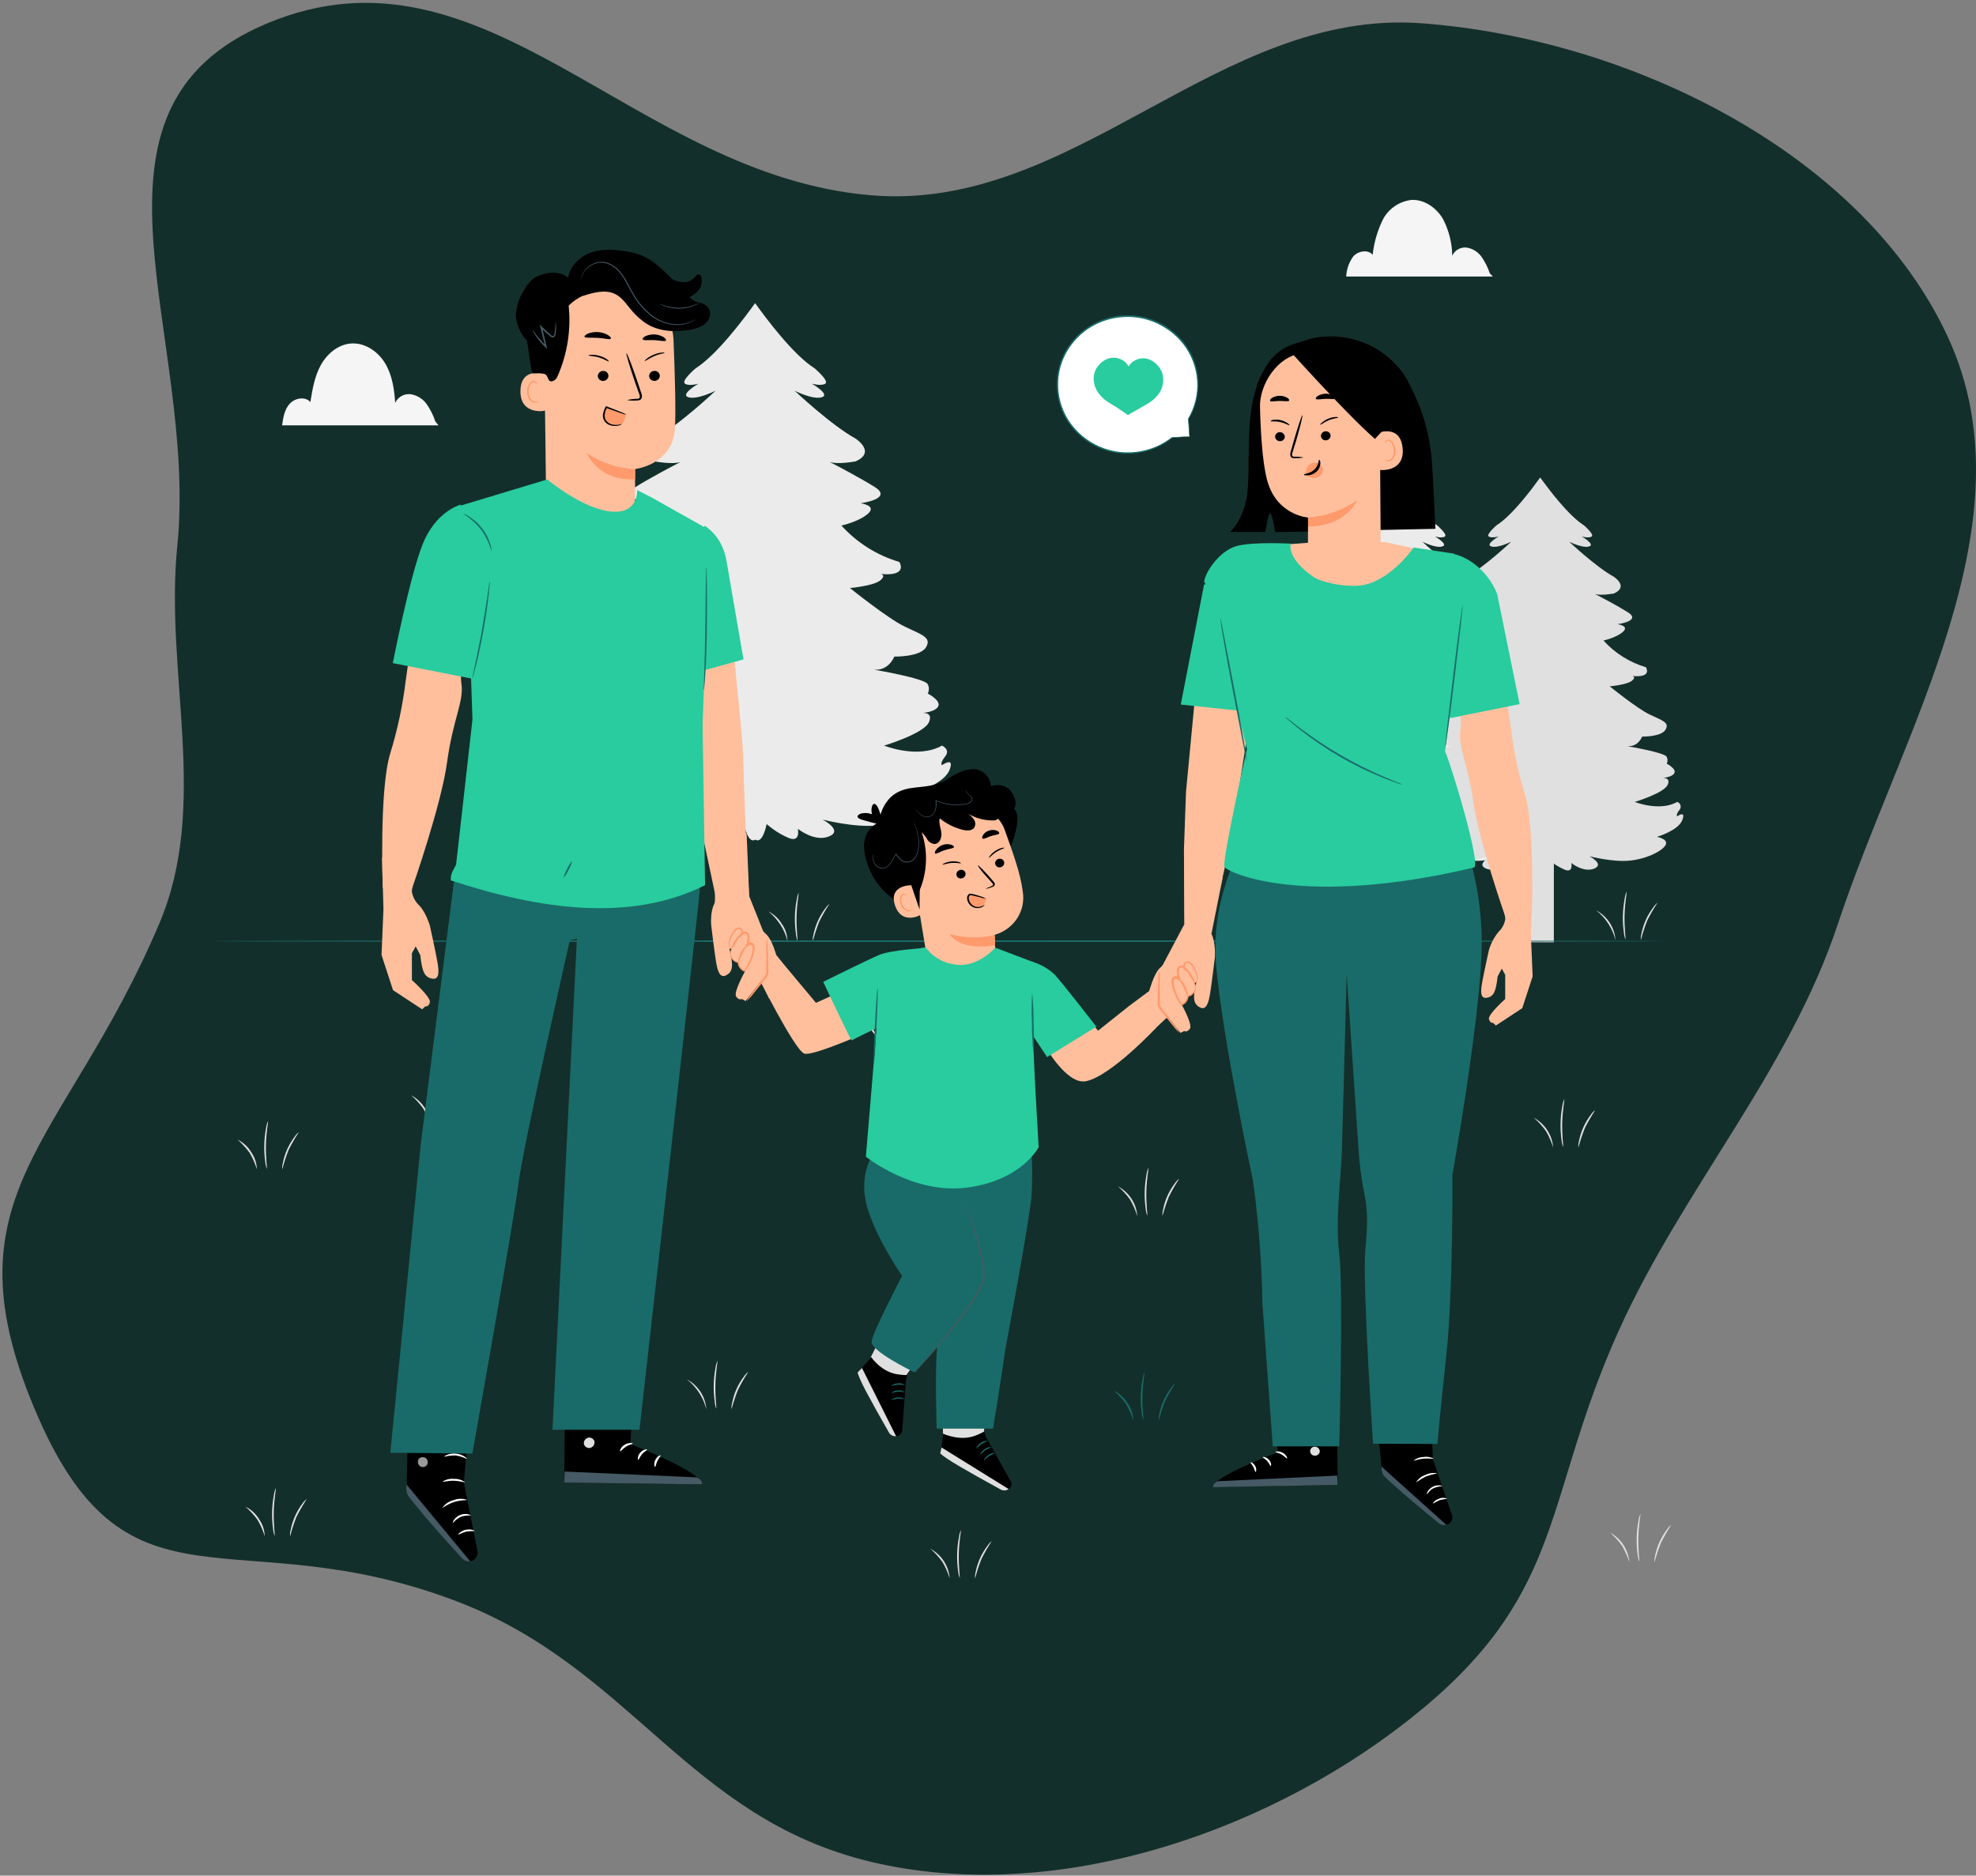 <svg width="593" height="563" viewBox="0 0 593 563" fill="none" xmlns="http://www.w3.org/2000/svg">
<rect x="0" y="0" width="593" height="563" fill="#808080" stroke="none"/>
<path fill-rule="evenodd" clip-rule="evenodd" d="M261.376 58.616C322.587 63.798 365.536 2.373 426.796 7C489.929 11.768 559.307 46.466 584.596 101.24C610.256 156.818 570.75 219.408 551.576 277.267C536.874 321.631 505.065 356.704 485.763 399.47C463.216 449.428 470.018 477.14 426.796 513C383.201 549.17 317.663 572.289 261.376 558.857C206.475 545.757 189.449 500.562 136.918 480.609C70.737 455.473 38.759 487.691 11.5 425.5C-17.902 358.42 19.153 344.64 47.791 277.267C62.975 241.547 49.361 202.209 53.205 163.896C59.569 100.466 18.467 32.825 80.214 7C145.807 -20.434 189.911 52.565 261.376 58.616Z" fill="#132F2B"/>
<g clip-path="url(#clip0_4215_2252)">
<path d="M130.65 126.527C130.049 124.707 129.192 122.978 128.104 121.387C127.563 120.596 126.863 119.919 126.047 119.397C125.231 118.875 124.315 118.519 123.354 118.35C122.38 118.206 121.384 118.383 120.523 118.853C119.663 119.322 118.988 120.058 118.604 120.943C118.319 116.878 117.73 112.692 115.64 109.155C113.55 105.617 109.646 102.849 105.466 103.099C101.523 103.33 98.151 106.182 96.279 109.581C94.408 112.979 93.762 116.85 93.144 120.693C91.653 118.906 88.499 119.461 86.931 121.193C85.364 122.924 84.984 125.35 84.651 127.675H131.6L130.65 126.527Z" fill="#F5F5F5"/>
<path d="M447.096 82.059C446.532 80.349 445.729 78.722 444.71 77.225C444.205 76.476 443.552 75.834 442.788 75.337C442.024 74.84 441.166 74.497 440.265 74.33C439.352 74.197 438.421 74.364 437.616 74.804C436.812 75.244 436.179 75.933 435.819 76.761C435.766 72.916 434.812 69.133 433.032 65.703C431.076 62.388 427.431 59.783 423.518 60.014C421.678 60.248 419.927 60.926 418.424 61.987C416.92 63.049 415.712 64.46 414.908 66.094C413.331 69.366 412.329 72.875 411.944 76.472C410.551 74.807 407.587 75.329 406.135 76.95C404.835 78.721 404.094 80.823 404 83H448L447.096 82.059Z" fill="#F5F5F5"/>
<path d="M182.919 282.835H198.262V231.433H182.919V282.835Z" fill="#EBEBEB"/>
<path d="M282.691 229.678C282.691 229.678 281.94 229.196 283.641 227.066C285.341 224.937 282.691 223.807 282.691 223.807C275.442 227.891 265.325 223.807 265.325 223.807C265.325 223.807 277.257 220.214 278.767 216.788C279.888 214.232 277.903 213.945 276.867 214.01C278.083 213.889 280.715 213.473 281.522 212.102C282.577 210.306 278.425 208.185 278.425 208.185C278.645 207.754 278.76 207.278 278.76 206.796C278.76 206.314 278.645 205.839 278.425 205.407C277.751 203.611 262.19 201 262.19 201C266.721 201.49 268.384 197.083 268.384 197.083C268.384 197.083 276.088 197.249 277.884 194.305C279.679 191.36 276.677 190.545 271.547 188.1C266.417 185.656 255.084 176.516 255.084 176.516C255.084 176.516 262.18 175.859 264.147 174.229C266.113 172.599 264.289 172.275 264.289 172.275C272.754 173.09 269.885 168.682 269.885 168.682C263.163 166.682 257.146 162.895 252.509 157.746C252.509 157.746 257.801 156.607 260.518 154.162C263.235 151.718 258.257 151.06 258.257 151.06C258.257 151.06 268.222 149.755 262.484 146.162C258.114 143.439 251.141 139.763 248.966 138.661C251.35 139.513 256.746 138.495 256.746 138.495C263.083 135.717 256.746 131.642 256.746 131.642C249.346 127.558 238.468 117.28 238.468 117.28C238.468 117.28 243.902 120.058 246.619 119.243C249.336 118.428 243.598 115.159 243.598 115.159C243.598 115.159 246.448 115.974 247.683 115.159C248.918 114.344 244.51 110.594 244.51 110.594C237.993 106.464 229.975 95.648 226.612 91C223.259 95.63 215.212 106.464 208.714 110.594C208.714 110.594 204.335 114.298 205.551 115.159C206.767 116.021 209.626 115.159 209.626 115.159C209.626 115.159 203.926 118.428 206.605 119.243C209.284 120.058 214.756 117.28 214.756 117.28C214.756 117.28 203.888 127.558 196.488 131.642C196.488 131.642 190.142 135.717 196.488 138.495C196.488 138.495 201.874 139.513 204.259 138.661C202.083 139.763 195.11 143.439 190.75 146.162C185.05 149.755 194.977 151.06 194.977 151.06C194.977 151.06 189.99 151.709 192.707 154.162C195.424 156.616 200.715 157.746 200.715 157.746C196.079 162.895 190.062 166.682 183.34 168.682C183.34 168.682 180.49 173.09 188.935 172.275C188.935 172.275 187.121 172.599 189.087 174.229C191.054 175.859 198.15 176.516 198.15 176.516C198.15 176.516 186.817 185.656 181.687 188.1C176.557 190.545 173.526 191.36 175.341 194.305C177.155 197.249 184.841 197.083 184.841 197.083C184.841 197.083 186.503 201.49 191.035 201C191.035 201 175.483 203.611 174.799 205.407C174.582 205.84 174.469 206.315 174.469 206.796C174.469 207.278 174.582 207.753 174.799 208.185C174.799 208.185 170.648 210.306 171.702 212.102C172.51 213.473 175.151 213.889 176.367 214.01C175.284 214.01 173.298 214.278 174.467 216.788C175.977 220.214 187.909 223.807 187.909 223.807C187.909 223.807 177.792 227.891 170.543 223.807C170.543 223.807 167.978 224.946 169.641 227.066C171.303 229.187 170.543 229.678 170.543 229.678C170.543 229.678 166.743 226.9 168.434 231.15C170.125 235.4 178.884 238.003 178.884 238.003C178.884 238.003 173.897 238.817 175.407 241.429C176.918 244.04 183.264 247.142 190.208 247.79C197.153 248.439 206.52 246.003 206.52 246.003C206.52 246.003 200.174 249.263 204.553 251.059C208.933 252.856 213.92 248.772 213.92 248.772C213.92 248.772 212.97 252.948 216.637 251.55C219.071 250.506 221.316 249.086 223.287 247.346C223.287 247.346 224.418 253.494 226.679 252.022C228.94 253.494 230.07 247.346 230.07 247.346C232.041 249.086 234.286 250.506 236.72 251.55C240.349 252.985 239.437 248.772 239.437 248.772C239.437 248.772 244.425 252.856 248.804 251.059C253.184 249.263 246.838 246.003 246.838 246.003C246.838 246.003 256.205 248.448 263.149 247.79C270.094 247.133 276.449 244.04 277.95 241.429C279.451 238.817 274.483 238.003 274.483 238.003C274.483 238.003 283.242 235.391 284.933 231.15C286.624 226.909 282.691 229.678 282.691 229.678Z" fill="#EBEBEB"/>
<path d="M214.725 133.685L214.488 133.583C214.573 133.601 214.654 133.636 214.725 133.685Z" fill="black"/>
<path d="M352 133.685L351.763 133.583C351.847 133.603 351.928 133.638 352 133.685Z" fill="black"/>
<path d="M411.014 282.835H422.262V245.147H411.014V282.835Z" fill="#EBEBEB"/>
<path d="M459.293 245.026C459.293 245.026 458.742 244.665 459.958 243.109C460.12 242.923 460.233 242.701 460.288 242.462C460.342 242.224 460.337 241.976 460.271 241.74C460.206 241.504 460.083 241.287 459.912 241.108C459.742 240.929 459.529 240.793 459.293 240.711C453.983 243.702 446.563 240.711 446.563 240.711C446.563 240.711 455.313 238.081 456.415 235.572C457.241 233.72 455.788 233.488 454.99 233.498C455.883 233.414 457.84 233.099 458.41 232.099C459.179 230.784 456.139 229.229 456.139 229.229C456.297 228.913 456.379 228.566 456.379 228.215C456.379 227.863 456.297 227.517 456.139 227.201C455.645 225.877 444.236 223.969 444.236 223.969C447.561 224.321 448.777 221.098 448.777 221.098C448.777 221.098 454.42 221.219 455.75 219.061C457.08 216.904 454.866 216.283 451.104 214.515C447.342 212.746 439.03 206.023 439.03 206.023C439.03 206.023 444.236 205.542 445.68 204.347C447.124 203.153 445.794 202.912 445.794 202.912C451.997 203.504 449.888 200.282 449.888 200.282C444.964 198.812 440.556 196.035 437.158 192.263C437.158 192.263 441.034 191.429 443.029 189.633C445.024 187.837 441.367 187.355 441.367 187.355C441.367 187.355 448.672 186.429 444.464 183.771C441.262 181.771 436.151 179.077 434.555 178.271C436.303 178.891 440.255 178.151 440.255 178.151C444.91 176.113 440.255 173.122 440.255 173.122C434.831 170.131 426.86 162.594 426.86 162.594C426.86 162.594 430.841 164.631 432.836 164.029C434.831 163.427 430.622 161.038 430.622 161.038C430.622 161.038 432.731 161.64 433.615 161.038C434.498 160.436 431.287 157.686 431.287 157.686C426.537 154.667 420.628 146.731 418.168 143.324C415.707 146.731 409.827 154.667 405.048 157.686C405.048 157.686 401.837 160.464 402.721 161.038C403.604 161.612 405.713 161.038 405.713 161.038C405.713 161.038 401.505 163.427 403.5 164.029C405.495 164.631 409.475 162.594 409.475 162.594C409.475 162.594 401.505 170.131 396.08 173.122C396.08 173.122 391.425 176.113 396.08 178.151C396.08 178.151 400.032 178.891 401.78 178.271C400.184 179.077 395.073 181.771 391.872 183.771C387.663 186.401 394.969 187.355 394.969 187.355C394.969 187.355 391.321 187.837 393.306 189.633C395.292 191.429 399.177 192.263 399.177 192.263C395.779 196.035 391.372 198.812 386.447 200.282C386.447 200.282 384.338 203.504 390.542 202.912C390.542 202.912 389.212 203.153 390.656 204.347C392.1 205.542 397.306 206.023 397.306 206.023C397.306 206.023 389.003 212.718 385.241 214.515C381.479 216.311 379.256 216.904 380.586 219.061C381.916 221.219 387.559 221.098 387.559 221.098C387.559 221.098 388.784 224.321 392.1 223.969C392.1 223.969 380.7 225.877 380.196 227.201C380.038 227.517 379.956 227.863 379.956 228.215C379.956 228.566 380.038 228.913 380.196 229.229C380.196 229.229 377.156 230.784 377.926 232.099C378.515 233.099 380.453 233.414 381.346 233.498C380.548 233.498 379.094 233.692 379.921 235.572C381.032 238.081 389.772 240.711 389.772 240.711C389.772 240.711 382.362 243.702 377.042 240.711C376.806 240.793 376.593 240.929 376.423 241.108C376.253 241.287 376.129 241.504 376.064 241.74C375.999 241.976 375.993 242.224 376.047 242.462C376.102 242.701 376.215 242.923 376.377 243.109C377.593 244.665 377.042 245.026 377.042 245.026C377.042 245.026 374.278 242.989 375.494 246.1C376.71 249.212 383.094 251.119 383.094 251.119C383.094 251.119 379.436 251.721 380.548 253.638C381.659 255.555 386.305 257.824 391.397 258.268C396.489 258.713 403.376 257.018 403.376 257.018C403.376 257.018 398.731 259.416 401.942 260.722C405.153 262.028 408.801 259.046 408.801 259.046C408.801 259.046 408.136 262.111 410.796 261.055C412.574 260.278 414.213 259.228 415.65 257.944C415.65 257.944 416.477 262.454 418.139 261.379C419.802 262.454 420.628 257.944 420.628 257.944C422.073 259.219 423.718 260.261 425.502 261.028C428.162 262.083 427.497 259.018 427.497 259.018C427.497 259.018 431.145 262.009 434.356 260.694C437.567 259.379 432.921 256.99 432.921 256.99C432.921 256.99 439.79 258.787 444.882 258.314C449.974 257.842 454.629 255.536 455.731 253.684C456.833 251.832 453.185 251.166 453.185 251.166C453.185 251.166 459.607 249.258 460.785 246.147C461.963 243.035 459.293 245.026 459.293 245.026Z" fill="#EBEBEB"/>
<path d="M434.337 173.484L434.166 173.41C434.227 173.423 434.285 173.448 434.337 173.484Z" fill="black"/>
<path d="M455.065 282.835H466.313V245.147H455.065V282.835Z" fill="#E0E0E0"/>
<path d="M503.344 245.026C503.344 245.026 502.784 244.665 504.01 243.109C504.172 242.923 504.285 242.701 504.339 242.462C504.394 242.224 504.388 241.976 504.323 241.74C504.257 241.504 504.134 241.287 503.964 241.108C503.793 240.929 503.581 240.793 503.344 240.711C498.024 243.702 490.605 240.711 490.605 240.711C490.605 240.711 499.354 238.081 500.466 235.572C501.292 233.72 499.829 233.488 499.041 233.498C499.934 233.414 501.891 233.099 502.451 232.099C503.23 230.784 500.19 229.229 500.19 229.229C500.348 228.913 500.43 228.566 500.43 228.215C500.43 227.863 500.348 227.517 500.19 227.201C499.687 225.877 488.278 223.969 488.278 223.969C491.603 224.321 492.819 221.098 492.819 221.098C492.819 221.098 498.471 221.219 499.801 219.061C501.131 216.904 498.908 216.283 495.146 214.515C491.384 212.746 483.081 206.023 483.081 206.023C483.081 206.023 488.278 205.542 489.731 204.347C491.185 203.153 489.845 202.912 489.845 202.912C496.039 203.504 493.939 200.282 493.939 200.282C489.013 198.81 484.603 196.034 481.2 192.263C481.2 192.263 485.076 191.429 487.071 189.633C489.066 187.837 485.408 187.355 485.408 187.355C485.408 187.355 492.724 186.429 488.515 183.771C485.314 181.771 480.193 179.077 478.606 178.271C480.354 178.891 484.306 178.151 484.306 178.151C488.952 176.113 484.306 173.122 484.306 173.122C478.882 170.131 470.902 162.594 470.902 162.594C470.902 162.594 474.892 164.631 476.887 164.029C478.882 163.427 474.673 161.038 474.673 161.038C474.673 161.038 476.773 161.64 477.656 161.038C478.54 160.436 475.338 157.686 475.338 157.686C470.588 154.667 464.679 146.731 462.219 143.324C459.758 146.731 453.868 154.667 449.099 157.686C449.099 157.686 445.889 160.464 446.772 161.038C447.656 161.612 449.764 161.038 449.764 161.038C449.764 161.038 445.556 163.427 447.542 164.029C449.527 164.631 453.526 162.594 453.526 162.594C453.526 162.594 445.556 170.131 440.122 173.122C440.122 173.122 435.477 176.113 440.122 178.151C440.122 178.151 444.084 178.891 445.822 178.271C444.236 179.077 439.115 181.771 435.923 183.771C431.714 186.401 439.02 187.355 439.02 187.355C439.02 187.355 435.362 187.837 437.358 189.633C439.352 191.429 443.228 192.263 443.228 192.263C439.828 196.037 435.417 198.813 430.489 200.282C430.489 200.282 428.389 203.504 434.593 202.912C434.593 202.912 433.263 203.153 434.697 204.347C436.132 205.542 441.347 206.023 441.347 206.023C441.347 206.023 433.035 212.718 429.273 214.515C425.511 216.311 423.298 216.904 424.628 219.061C425.958 221.219 431.601 221.098 431.601 221.098C431.601 221.098 432.816 224.321 436.142 223.969C436.142 223.969 424.741 225.877 424.238 227.201C424.077 227.516 423.994 227.863 423.994 228.215C423.994 228.567 424.077 228.914 424.238 229.229C424.238 229.229 421.188 230.784 421.967 232.099C422.556 233.099 424.485 233.414 425.378 233.498C424.589 233.498 423.136 233.692 423.962 235.572C425.064 238.081 433.814 240.711 433.814 240.711C433.814 240.711 426.394 243.702 421.084 240.711C420.843 240.789 420.625 240.924 420.45 241.104C420.275 241.284 420.148 241.503 420.081 241.742C420.013 241.981 420.007 242.232 420.063 242.474C420.118 242.716 420.234 242.94 420.4 243.128C421.616 244.684 421.065 245.045 421.065 245.045C421.065 245.045 418.291 243.008 419.507 246.119C420.723 249.23 427.154 251.138 427.154 251.138C427.154 251.138 423.497 251.74 424.608 253.657C425.72 255.573 430.365 257.842 435.457 258.287C440.549 258.731 447.428 257.018 447.428 257.018C447.428 257.018 442.772 259.416 445.983 260.722C449.194 262.028 452.852 259.046 452.852 259.046C452.852 259.046 452.187 262.111 454.847 261.055C456.629 260.286 458.274 259.245 459.721 257.972C459.721 257.972 460.547 262.481 462.21 261.407C463.863 262.481 464.698 257.972 464.698 257.972C466.143 259.247 467.789 260.288 469.572 261.055C472.223 262.111 471.557 259.046 471.557 259.046C471.557 259.046 475.215 262.037 478.426 260.722C481.637 259.407 476.992 257.018 476.992 257.018C476.992 257.018 483.85 258.814 488.942 258.342C494.034 257.87 498.689 255.564 499.801 253.712C500.912 251.86 497.255 251.193 497.255 251.193C497.255 251.193 503.677 249.286 504.855 246.175C506.033 243.063 503.344 245.026 503.344 245.026Z" fill="#E0E0E0"/>
<path d="M478.35 173.484L478.179 173.41C478.239 173.427 478.297 173.452 478.35 173.484Z" fill="#E0E0E0"/>
<path d="M115.222 188.495H115.07C115.121 188.486 115.172 188.486 115.222 188.495Z" fill="black"/>
<path d="M230.523 273.566C232.222 274.386 233.635 275.674 234.589 277.27C235.681 278.789 236.283 280.592 236.318 282.446C235.439 278.939 233.403 275.809 230.523 273.538V273.566Z" fill="#E0E0E0"/>
<path d="M239.663 267.991C239.815 267.991 239.131 271.177 239.045 275.14C238.96 279.103 239.463 282.279 239.311 282.307C239.055 281.641 238.898 280.943 238.846 280.233C238.368 276.846 238.454 273.407 239.102 270.047C239.193 269.34 239.382 268.649 239.663 267.991Z" fill="#E0E0E0"/>
<path d="M248.944 271.279C247.804 273.005 246.77 274.795 245.847 276.64C245.092 278.555 244.457 280.512 243.947 282.502C243.885 281.881 243.936 281.254 244.099 280.65C244.664 277.735 245.902 274.983 247.719 272.603C248.055 272.103 248.469 271.657 248.944 271.279Z" fill="#E0E0E0"/>
<path d="M258.729 306.383C260.383 307.278 261.781 308.564 262.793 310.122C263.806 311.68 264.401 313.46 264.524 315.301C264.009 313.585 263.288 311.935 262.377 310.384C261.325 308.917 260.1 307.574 258.729 306.383Z" fill="#E0E0E0"/>
<path d="M267.868 300.809C268.02 300.809 267.336 304.003 267.251 307.957C267.165 311.911 267.669 315.106 267.517 315.125C267.26 314.459 267.103 313.76 267.051 313.05C266.813 311.36 266.714 309.654 266.757 307.948C266.802 306.239 266.986 304.536 267.308 302.855C267.396 302.151 267.584 301.462 267.868 300.809Z" fill="#E0E0E0"/>
<path d="M277.15 304.105C276.009 305.831 274.975 307.622 274.053 309.467C273.298 311.378 272.664 313.333 272.153 315.319C272.09 314.698 272.142 314.071 272.305 313.467C272.584 312.016 273.03 310.599 273.635 309.245C274.25 307.891 275.018 306.609 275.924 305.42C276.256 304.92 276.67 304.475 277.15 304.105Z" fill="#E0E0E0"/>
<path d="M123.373 328.755C125.025 329.651 126.421 330.935 127.433 332.491C128.445 334.047 129.042 335.825 129.168 337.663C128.648 335.948 127.925 334.298 127.012 332.746C125.962 331.282 124.741 329.943 123.373 328.755Z" fill="#E0E0E0"/>
<path d="M132.55 323.181C132.693 323.181 132.018 326.366 131.933 330.32C131.847 334.274 132.341 337.469 132.189 337.497C131.944 336.828 131.791 336.13 131.733 335.422C131.495 333.729 131.397 332.02 131.439 330.311C131.476 328.605 131.658 326.904 131.98 325.227C132.066 324.521 132.258 323.832 132.55 323.181Z" fill="#E0E0E0"/>
<path d="M141.794 326.468C140.654 328.194 139.619 329.984 138.697 331.83C137.95 333.747 137.315 335.704 136.797 337.691C136.741 337.07 136.796 336.443 136.958 335.839C137.514 332.923 138.749 330.17 140.568 327.792C140.901 327.29 141.315 326.842 141.794 326.468Z" fill="#E0E0E0"/>
<path d="M335.499 356.1C337.154 356.992 338.552 358.275 339.565 359.832C340.578 361.388 341.172 363.169 341.294 365.008C340.775 363.294 340.055 361.644 339.147 360.091C338.096 358.626 336.871 357.286 335.499 356.1Z" fill="#E0E0E0"/>
<path d="M344.638 350.544C344.79 350.544 344.106 353.739 344.02 357.693C343.935 361.647 344.438 364.841 344.286 364.86C344.027 364.198 343.87 363.502 343.821 362.795C343.583 361.101 343.484 359.392 343.526 357.683C343.563 355.977 343.744 354.277 344.068 352.6C344.157 351.892 344.349 351.199 344.638 350.544Z" fill="#E0E0E0"/>
<path d="M353.9 353.794C352.76 355.52 351.726 357.311 350.803 359.156C350.04 361.072 349.389 363.029 348.856 365.018C348.806 364.396 348.861 363.77 349.017 363.166C349.29 361.709 349.737 360.289 350.347 358.934C350.957 357.582 351.722 356.303 352.627 355.119C352.974 354.612 353.404 354.165 353.9 353.794Z" fill="#E0E0E0"/>
<path d="M206.166 414.059C207.817 414.954 209.213 416.238 210.225 417.794C211.238 419.35 211.834 421.128 211.961 422.967C211.069 419.464 209.036 416.338 206.166 414.059Z" fill="#E0E0E0"/>
<path d="M215.295 408.484C215.447 408.484 214.773 411.669 214.687 415.623C214.602 419.577 215.096 422.772 214.944 422.791C214.696 422.126 214.543 421.431 214.488 420.726C214.013 417.339 214.096 413.9 214.735 410.54C214.826 409.833 215.014 409.141 215.295 408.484Z" fill="#E0E0E0"/>
<path d="M224.586 411.771C223.442 413.495 222.407 415.285 221.489 417.133C220.72 419.047 220.07 421.005 219.542 422.995C219.486 422.373 219.541 421.746 219.703 421.143C220.254 418.225 221.489 415.471 223.313 413.096C223.656 412.586 224.087 412.138 224.586 411.771Z" fill="#E0E0E0"/>
<path d="M279.202 464.887C280.855 465.781 282.251 467.065 283.264 468.621C284.276 470.177 284.872 471.956 284.997 473.795C284.478 472.081 283.758 470.431 282.85 468.878C281.799 467.412 280.574 466.073 279.202 464.887Z" fill="#E0E0E0"/>
<path d="M288.35 459.312C288.502 459.312 287.818 462.497 287.732 466.461C287.647 470.424 288.15 473.6 287.998 473.628C287.742 472.962 287.585 472.263 287.533 471.554C287.055 468.167 287.142 464.727 287.789 461.368C287.875 460.66 288.064 459.968 288.35 459.312Z" fill="#E0E0E0"/>
<path d="M297.622 462.59C296.483 464.32 295.449 466.113 294.525 467.961C293.771 469.873 293.136 471.827 292.625 473.813C292.563 473.192 292.614 472.565 292.777 471.961C293.331 469.043 294.57 466.289 296.397 463.915C296.731 463.412 297.144 462.965 297.622 462.59Z" fill="#E0E0E0"/>
<path d="M483.147 459.998C484.796 460.899 486.189 462.186 487.201 463.743C488.212 465.299 488.811 467.077 488.942 468.915C488.42 467.201 487.696 465.551 486.786 463.998C485.732 462.535 484.511 461.193 483.147 459.998Z" fill="#E0E0E0"/>
<path d="M492.277 454.423C492.429 454.423 491.755 457.618 491.669 461.572C491.584 465.526 492.078 468.72 491.926 468.739C491.679 468.07 491.522 467.373 491.46 466.665C491.221 464.974 491.126 463.268 491.175 461.562C491.213 459.853 491.394 458.15 491.717 456.469C491.811 455.766 491.999 455.078 492.277 454.423Z" fill="#E0E0E0"/>
<path d="M501.568 457.719C500.424 459.443 499.389 461.233 498.471 463.081C497.701 464.995 497.051 466.952 496.523 468.942C496.468 468.321 496.52 467.695 496.675 467.09C496.959 465.638 497.408 464.222 498.015 462.868C498.622 461.515 499.387 460.234 500.295 459.053C500.637 458.54 501.068 458.089 501.568 457.719Z" fill="#E0E0E0"/>
<path d="M73.65 452.256C75.349 453.076 76.763 454.364 77.716 455.96C78.803 457.482 79.404 459.282 79.445 461.136C78.929 459.421 78.208 457.771 77.298 456.219C76.244 454.765 75.019 453.435 73.65 452.256Z" fill="#E0E0E0"/>
<path d="M82.77 446.682C82.922 446.682 82.238 449.876 82.153 453.83C82.067 457.784 82.57 460.979 82.418 460.998C82.16 460.332 82.003 459.633 81.953 458.923C81.715 457.233 81.616 455.527 81.659 453.821C81.699 452.103 81.88 450.39 82.2 448.7C82.294 448.005 82.486 447.326 82.77 446.682Z" fill="#E0E0E0"/>
<path d="M92.052 449.978C90.912 451.704 89.877 453.494 88.955 455.34C88.198 457.253 87.563 459.211 87.055 461.201C86.993 460.58 87.045 459.953 87.207 459.349C87.749 456.449 88.961 453.707 90.75 451.33C91.101 450.81 91.541 450.352 92.052 449.978Z" fill="#E0E0E0"/>
<path d="M460.3 335.515C461.948 336.416 463.34 337.701 464.351 339.256C465.363 340.811 465.962 342.587 466.095 344.423C465.577 342.712 464.857 341.065 463.948 339.515C462.899 338.046 461.675 336.703 460.3 335.515Z" fill="#E0E0E0"/>
<path d="M469.439 329.941C469.591 329.941 468.907 333.136 468.822 337.09C468.736 341.044 469.24 344.238 469.088 344.257C468.831 343.591 468.674 342.892 468.622 342.183C468.384 340.492 468.286 338.786 468.328 337.08C468.361 335.384 468.536 333.693 468.85 332.024C468.941 331.306 469.14 330.604 469.439 329.941Z" fill="#E0E0E0"/>
<path d="M478.721 333.237C477.58 334.963 476.546 336.753 475.624 338.599C474.861 340.512 474.211 342.466 473.676 344.451C473.621 343.829 473.675 343.203 473.838 342.599C474.113 341.146 474.559 339.729 475.168 338.377C475.777 337.022 476.542 335.739 477.448 334.552C477.789 334.044 478.22 333.599 478.721 333.237Z" fill="#E0E0E0"/>
<path d="M71.285 342.081C72.979 342.902 74.389 344.19 75.341 345.785C76.427 347.307 77.032 349.107 77.08 350.961C76.56 349.246 75.836 347.595 74.923 346.044C73.864 344.596 72.644 343.267 71.285 342.081Z" fill="#E0E0E0"/>
<path d="M80.424 336.506C80.566 336.506 79.892 339.701 79.806 343.655C79.721 347.609 80.215 350.803 80.063 350.822C79.817 350.156 79.663 349.462 79.607 348.757C79.364 347.064 79.265 345.354 79.312 343.645C79.35 341.936 79.531 340.233 79.854 338.552C79.944 337.847 80.135 337.158 80.424 336.506Z" fill="#E0E0E0"/>
<path d="M89.705 339.803C88.565 341.529 87.531 343.319 86.608 345.164C85.854 347.079 85.22 349.036 84.708 351.026C84.653 350.404 84.707 349.778 84.87 349.174C85.42 346.256 86.656 343.502 88.48 341.127C88.809 340.621 89.223 340.174 89.705 339.803Z" fill="#E0E0E0"/>
<path d="M479.006 273.242C480.66 274.137 482.058 275.422 483.07 276.98C484.083 278.538 484.678 280.319 484.801 282.159C483.918 278.65 481.883 275.519 479.006 273.242Z" fill="#E0E0E0"/>
<path d="M488.145 267.667C488.297 267.667 487.613 270.862 487.527 274.816C487.442 278.77 487.945 281.964 487.793 281.983C487.536 281.32 487.379 280.625 487.328 279.918C487.09 278.225 486.991 276.515 487.033 274.806C487.076 273.098 487.257 271.395 487.575 269.713C487.663 269.008 487.855 268.319 488.145 267.667Z" fill="#E0E0E0"/>
<path d="M497.426 270.964C496.286 272.69 495.252 274.48 494.329 276.325C493.572 278.239 492.938 280.197 492.429 282.187C492.368 281.566 492.42 280.939 492.581 280.335C493.133 277.419 494.372 274.667 496.201 272.297C496.53 271.789 496.945 271.339 497.426 270.964Z" fill="#E0E0E0"/>
<path d="M499.649 282.501C499.649 282.631 402.065 282.742 281.709 282.742C161.354 282.742 63.751 282.631 63.751 282.501C63.751 282.372 161.316 282.261 281.709 282.261C402.103 282.261 499.649 282.372 499.649 282.501Z" fill="#196B69"/>
<path d="M334.302 417.485C336 418.305 337.414 419.593 338.368 421.189C339.459 422.708 340.061 424.511 340.097 426.365C339.583 424.649 338.862 422.999 337.95 421.448C336.892 419.996 335.668 418.667 334.302 417.485Z" fill="#196B69"/>
<path d="M343.45 411.91C343.602 411.91 342.918 415.105 342.833 419.059C342.747 423.013 343.251 426.208 343.099 426.226C342.847 425.562 342.69 424.867 342.633 424.161C342.157 420.774 342.243 417.335 342.89 413.975C342.984 413.266 343.172 412.572 343.45 411.91Z" fill="#196B69"/>
<path d="M352.722 415.207C351.586 416.935 350.552 418.725 349.625 420.568C348.869 422.482 348.234 424.439 347.725 426.43C347.663 425.808 347.714 425.181 347.877 424.578C348.438 421.661 349.676 418.909 351.497 416.531C351.83 416.028 352.244 415.581 352.722 415.207Z" fill="#196B69"/>
<path d="M356.978 131.017L351.753 131.36C347.682 134.614 342.51 136.267 337.253 135.993C331.995 135.72 327.033 133.539 323.342 129.88C319.65 126.221 317.496 121.349 317.302 116.221C317.109 111.092 318.89 106.079 322.296 102.166C325.702 98.253 330.487 95.723 335.709 95.073C340.932 94.424 346.215 95.702 350.519 98.657C354.824 101.611 357.84 106.028 358.973 111.039C360.107 116.051 359.277 121.294 356.645 125.739L356.978 131.017Z" fill="white"/>
<path d="M356.978 131.017V130.684C356.978 130.434 356.978 130.101 356.978 129.675C356.931 128.749 356.874 127.415 356.788 125.721C356.788 125.696 356.778 125.673 356.76 125.655C356.742 125.638 356.718 125.628 356.693 125.628C356.671 125.621 356.648 125.621 356.627 125.628L356.779 125.748C358.875 122.259 359.872 118.245 359.644 114.208C359.416 110.17 357.973 106.287 355.496 103.043C353.777 100.798 351.617 98.909 349.141 97.487C346.47 95.928 343.472 94.979 340.372 94.709C337.067 94.426 333.739 94.886 330.644 96.052C327.395 97.279 324.514 99.282 322.265 101.876C319.972 104.465 318.373 107.567 317.61 110.905C316.899 114.113 316.964 117.439 317.8 120.618C318.563 123.578 320.005 126.329 322.018 128.665C323.862 130.815 326.121 132.589 328.668 133.888C330.969 135.054 333.472 135.795 336.05 136.073C338.302 136.302 340.578 136.187 342.795 135.731C346.125 135.035 349.232 133.561 351.848 131.434H351.791L355.686 131.129L356.636 131.036H356.959C356.839 131.024 356.718 131.024 356.598 131.036H355.582L351.725 131.24H351.677C349.06 133.3 345.975 134.719 342.681 135.379C340.492 135.807 338.249 135.903 336.031 135.666C333.504 135.372 331.054 134.632 328.801 133.481C326.308 132.195 324.097 130.446 322.294 128.332C320.333 126.041 318.929 123.347 318.19 120.452C317.395 117.37 317.337 114.151 318.019 111.044C318.77 107.783 320.333 104.752 322.569 102.219C324.768 99.69 327.579 97.735 330.749 96.533C333.769 95.388 337.02 94.935 340.249 95.209C343.269 95.47 346.19 96.388 348.799 97.894C351.25 99.269 353.395 101.108 355.107 103.302C357.565 106.483 359.013 110.297 359.271 114.271C359.529 118.246 358.587 122.207 356.56 125.665C356.542 125.684 356.532 125.709 356.532 125.735C356.532 125.76 356.542 125.785 356.56 125.804C356.579 125.815 356.6 125.82 356.622 125.82C356.643 125.82 356.665 125.815 356.684 125.804L356.522 125.739C356.646 127.415 356.741 128.712 356.807 129.638C356.845 130.064 356.874 130.406 356.893 130.666C356.915 130.784 356.943 130.902 356.978 131.017Z" fill="#196B69"/>
<path d="M328.25 112.859C328.425 111.577 329.002 110.38 329.903 109.432C330.746 108.466 331.879 107.783 333.143 107.479C333.815 107.343 334.508 107.339 335.182 107.468C335.856 107.597 336.496 107.855 337.066 108.229C337.75 108.68 338.311 109.287 338.7 109.997C339.07 109.367 339.579 108.826 340.192 108.414C340.76 108.04 341.399 107.782 342.071 107.653C342.743 107.524 343.435 107.528 344.106 107.664C345.368 107.965 346.501 108.645 347.345 109.608C348.25 110.553 348.834 111.746 349.017 113.025C349.223 114.658 348.89 116.312 348.067 117.748C347.104 119.195 345.801 120.398 344.267 121.257C341.769 122.73 338.463 124.573 338.463 124.573C338.463 124.573 335.67 122.545 333.162 121.072C331.628 120.216 330.325 119.016 329.362 117.572C328.478 116.159 328.088 114.506 328.25 112.859Z" fill="#28CC9E"/>
<path d="M359.6 199.032L355.924 237.637L355.306 254.851L355.439 277.353L362.84 279.529C366.051 267.546 368.654 256.379 370.316 246.397L376.339 207.606L375.152 203.421L359.6 199.032Z" fill="#FFBF9D"/>
<path d="M352.085 286.928C352.085 286.928 349.577 289.039 347.905 290.752C346.233 292.465 344.875 297.466 344.875 297.466L338.358 302.318L346.034 309.346L354.498 301.383L356.455 295.41L352.085 286.928Z" fill="#FFBF9D"/>
<path d="M366.934 263.371L363.552 280.326C364.872 282.78 364.587 287.372 364.587 287.372C364.587 287.372 363.58 295.707 363.124 298.401C362.668 301.096 361.956 303.439 360.008 302.337C358.061 301.235 357.918 299.503 359.058 294.679L358.621 291.827L356.883 293.391L354.27 300.874C354.27 300.874 357.966 307.411 357.12 308.717C356.275 310.022 355.372 309.495 355.372 309.495L354.261 310.032L347.981 301.957L348.19 291.076L355.477 277.316L355.344 255.546" fill="#FFBF9D"/>
<path d="M358.432 295.021C360.218 294.595 358.869 291.049 357.71 289.539C357.32 289.03 356.712 288.549 356.095 288.724C355.841 288.821 355.627 288.995 355.483 289.22C355.339 289.446 355.274 289.71 355.297 289.975C355.297 290.502 355.848 290.901 356.095 291.354C355.971 290.984 355.553 290.725 355.297 290.428C355.176 290.273 355.014 290.153 354.827 290.083C354.641 290.013 354.438 289.994 354.242 290.03C353.653 290.188 353.454 290.956 353.463 291.512C353.465 292.419 353.655 293.317 354.024 294.151C353.919 293.743 354.024 294.151 353.767 293.808C353.671 293.62 353.514 293.467 353.322 293.371C353.129 293.276 352.91 293.244 352.697 293.279C352.484 293.314 352.289 293.415 352.139 293.567C351.99 293.719 351.894 293.914 351.867 294.123C351.777 294.513 351.777 294.918 351.867 295.308C352.261 297.559 353.181 299.692 354.556 301.54C355.072 301.324 355.517 300.974 355.844 300.528C356.17 300.083 356.365 299.558 356.408 299.012C356.847 298.938 357.263 298.765 357.621 298.506C357.979 298.247 358.269 297.91 358.47 297.521C358.663 297.131 358.757 296.701 358.746 296.268C358.734 295.835 358.617 295.411 358.403 295.031" fill="#FFBF9D"/>
<path d="M358.432 295.021C358.432 295.021 358.536 295.104 358.65 295.317C358.801 295.641 358.885 295.99 358.897 296.345C358.914 296.924 358.744 297.494 358.413 297.975C357.971 298.614 357.288 299.057 356.513 299.206L356.693 299.012C356.658 299.606 356.455 300.179 356.109 300.669C355.762 301.159 355.284 301.547 354.727 301.79L354.537 301.864L354.413 301.697C353.411 300.378 352.638 298.908 352.124 297.345C351.825 296.472 351.631 295.567 351.544 294.651C351.521 294.368 351.572 294.084 351.694 293.826C351.815 293.568 352.002 293.345 352.238 293.178C352.376 293.089 352.532 293.03 352.696 293.004C352.86 292.979 353.027 292.988 353.188 293.03C353.482 293.108 353.747 293.269 353.948 293.493C354.043 293.586 354.119 293.706 354.128 293.706C354.138 293.706 354.128 293.706 353.938 293.706C353.834 293.706 353.891 293.706 353.938 293.706C354.299 293.706 354.28 293.919 354.299 293.891C354.302 293.919 354.302 293.947 354.299 293.975L354.347 294.132L353.739 294.299C353.518 293.714 353.347 293.113 353.226 292.502C353.226 292.187 353.226 291.882 353.169 291.576C353.169 291.26 353.227 290.947 353.34 290.65C353.399 290.474 353.496 290.312 353.626 290.176C353.755 290.04 353.914 289.933 354.09 289.863C354.27 289.805 354.461 289.788 354.649 289.814C354.837 289.84 355.016 289.907 355.173 290.011C355.317 290.099 355.445 290.208 355.553 290.335C355.629 290.428 355.724 290.511 355.819 290.613C356.07 290.809 356.266 291.064 356.389 291.354L355.867 291.576C355.705 291.261 355.382 290.984 355.164 290.558C355.071 290.337 355.032 290.098 355.05 289.86C355.068 289.622 355.143 289.392 355.268 289.187C355.382 288.982 355.553 288.813 355.761 288.698C355.97 288.583 356.207 288.528 356.446 288.539C356.868 288.587 357.259 288.781 357.548 289.085C358.361 290.022 358.942 291.127 359.249 292.317C359.541 293.079 359.521 293.921 359.192 294.669C359.118 294.799 359.011 294.908 358.881 294.986C358.751 295.064 358.603 295.108 358.451 295.114C358.451 295.058 358.783 295.021 359.03 294.586C359.263 293.871 359.223 293.098 358.916 292.41C358.572 291.307 357.993 290.287 357.216 289.419C357.003 289.204 356.721 289.067 356.418 289.03C356.274 289.026 356.133 289.064 356.011 289.138C355.89 289.212 355.793 289.319 355.734 289.446C355.654 289.578 355.606 289.726 355.594 289.879C355.583 290.031 355.608 290.184 355.667 290.326C355.8 290.613 356.133 290.891 356.37 291.317L355.848 291.53C355.743 291.333 355.597 291.16 355.42 291.021C355.309 290.926 355.204 290.824 355.107 290.715C355.035 290.63 354.948 290.558 354.85 290.502C354.769 290.442 354.673 290.403 354.571 290.389C354.47 290.376 354.367 290.388 354.271 290.424C354.176 290.46 354.092 290.519 354.027 290.596C353.962 290.673 353.918 290.765 353.9 290.863C353.764 291.381 353.745 291.921 353.843 292.447C353.961 293.023 354.126 293.59 354.337 294.141L353.739 294.299V294.16C353.739 294.16 353.739 294.16 353.824 294.16H353.929H354.005L354.071 294.447C354.011 294.456 353.949 294.45 353.891 294.431C353.833 294.412 353.781 294.379 353.739 294.336C353.596 294.188 353.568 294.132 353.511 294.076C353.415 293.939 353.271 293.841 353.106 293.802C352.941 293.763 352.767 293.784 352.618 293.863C352.476 293.974 352.365 294.115 352.292 294.276C352.219 294.438 352.187 294.614 352.2 294.789C352.281 295.649 352.46 296.496 352.732 297.317C353.217 298.774 353.932 300.149 354.85 301.392L354.537 301.308C355.013 301.112 355.426 300.793 355.731 300.385C356.035 299.977 356.22 299.496 356.266 298.993V298.827H356.427C356.771 298.779 357.101 298.665 357.4 298.492C357.698 298.318 357.958 298.089 358.166 297.817C358.481 297.4 358.663 296.9 358.688 296.382C358.681 295.918 358.595 295.457 358.432 295.021Z" fill="#FF9A6C"/>
<path d="M353.824 293.854C353.938 293.743 355.021 294.651 355.781 296.179C356.541 297.707 356.617 299.105 356.456 299.114C356.294 299.123 355.943 297.873 355.221 296.447C354.499 295.021 353.691 293.984 353.824 293.854Z" fill="#FF9A6C"/>
<path d="M355.582 290.419C355.705 290.308 356.693 291.178 357.539 292.53C358.384 293.882 358.764 295.123 358.612 295.178C358.46 295.234 357.833 294.141 357.007 292.845C356.18 291.548 355.449 290.53 355.582 290.419Z" fill="#FF9A6C"/>
<path d="M349.758 305.096L348.523 303.549L347.868 302.707C347.635 302.373 347.479 301.994 347.412 301.596C347.412 298.595 347.526 296.04 347.602 294.141C347.592 293.113 347.684 292.087 347.877 291.076C348.036 292.093 348.09 293.123 348.039 294.15C348.039 296.243 348.039 298.781 348.039 301.503C348.089 301.812 348.209 302.106 348.39 302.364L349.017 303.188L350.224 304.762L352.238 307.457C352.906 308.251 353.482 309.115 353.957 310.031C353.193 309.325 352.5 308.55 351.886 307.716" fill="#FF9A6C"/>
<path d="M451.75 275.825C451.524 277.321 450.796 278.702 449.679 279.751C448.388 281.359 447.421 283.191 446.829 285.15C446.829 285.15 445.167 292.715 444.749 295.169C444.331 297.623 444.236 299.883 446.259 299.484C448.283 299.086 448.938 297.632 449.432 293.104L450.686 290.752L451.712 292.604V299.873C451.712 299.873 446.516 304.503 446.829 305.865C447.143 307.226 448.112 307.041 448.112 307.041L448.91 307.828L456.823 302.624L459.949 293.095L459.426 280.724L459.797 266.658L450.8 268.926L451.75 275.825Z" fill="#FFBF9D"/>
<path d="M438.868 178.938C438.868 178.938 446.468 176.475 448.083 184.966C449.698 193.458 453.004 215.191 453.45 218.728C454.263 225.445 455.681 232.079 457.687 238.554C460.661 248.536 459.663 274.881 459.663 274.881H451.655C451.655 274.881 443.77 252.351 442.155 240.758C440.54 229.164 437.519 224.192 438.26 219.46C439.001 214.728 436.36 202.792 436.36 202.792L438.868 178.938Z" fill="#FFBF9D"/>
<path d="M382.4 418.068L383.454 435.986C383.454 435.986 364.255 442.996 364.112 446.33L401.476 445.672L401.067 417.688L382.4 418.068Z" fill="black"/>
<path d="M394.95 434.301C395.305 434.385 395.615 434.597 395.818 434.893C396.02 435.19 396.1 435.551 396.042 435.903C395.942 436.25 395.711 436.547 395.396 436.736C395.081 436.925 394.705 436.991 394.342 436.921C394.148 436.891 393.963 436.822 393.8 436.717C393.636 436.612 393.496 436.475 393.391 436.314C393.286 436.153 393.216 435.972 393.188 435.783C393.159 435.594 393.172 435.402 393.225 435.218C393.279 435.034 393.371 434.864 393.497 434.717C393.623 434.571 393.78 434.452 393.956 434.369C394.132 434.286 394.325 434.24 394.521 434.235C394.717 434.23 394.911 434.265 395.092 434.338" fill="#E0E0E0"/>
<path d="M401.447 445.7L401.286 442.922L365.518 444.607C365.518 444.607 363.865 445.311 364.084 446.404L401.447 445.7Z" fill="#455A64"/>
<path d="M382.818 435.847C382.818 436.014 383.768 436.078 384.651 436.606C385.535 437.134 386.048 437.838 386.219 437.773C386.39 437.708 386.095 436.727 384.984 436.097C383.872 435.467 382.78 435.662 382.818 435.847Z" fill="white"/>
<path d="M378.933 437.421C378.933 437.588 379.683 437.866 380.32 438.57C380.956 439.273 381.146 440.033 381.336 440.023C381.526 440.014 381.612 439.097 380.804 438.171C379.997 437.245 378.933 437.264 378.933 437.421Z" fill="white"/>
<path d="M376.795 441.829C376.957 441.829 377.194 441.014 376.71 440.088C376.225 439.162 375.361 438.81 375.285 438.949C375.209 439.088 375.75 439.588 376.14 440.347C376.529 441.107 376.615 441.82 376.795 441.829Z" fill="white"/>
<path d="M383.065 431.736C383.141 431.893 384.015 431.643 385.012 431.69C386.01 431.736 386.855 432.023 386.912 431.875C386.969 431.727 386.219 431.134 385.012 431.097C383.806 431.06 382.97 431.606 383.065 431.736Z" fill="white"/>
<path d="M429.368 416.151L429.966 437.857L435.752 454.849C435.847 455.146 435.878 455.459 435.843 455.768C435.807 456.077 435.705 456.375 435.544 456.644C435.383 456.912 435.166 457.145 434.908 457.327C434.649 457.509 434.354 457.637 434.042 457.701C433.677 457.79 433.296 457.795 432.928 457.716C432.561 457.637 432.217 457.477 431.923 457.247C428.209 454.266 414.595 443.255 414.643 441.663C414.7 439.811 412.382 418.818 412.382 418.818L429.368 416.151Z" fill="black"/>
<path d="M434.042 457.701L414.567 440.199L414.614 441.125C414.653 441.922 414.991 442.677 415.564 443.246C417.122 444.783 421.54 448.931 431.828 457.256C432.131 457.497 432.488 457.663 432.869 457.742C433.251 457.821 433.646 457.81 434.023 457.71L434.042 457.701Z" fill="#455A64"/>
<path d="M428.228 448.524C428.37 448.57 428.836 447.403 430.185 446.718C431.022 446.354 431.92 446.144 432.835 446.098C432.835 446.042 432.55 445.885 431.999 445.848C431.288 445.809 430.58 445.961 429.952 446.287C429.324 446.614 428.8 447.103 428.437 447.7C428.19 448.181 428.171 448.505 428.228 448.524Z" fill="white"/>
<path d="M430.043 451.33C430.694 450.946 431.367 450.597 432.057 450.283C432.8 450.114 433.551 449.981 434.308 449.885C433.935 449.697 433.522 449.595 433.102 449.587C432.682 449.579 432.266 449.665 431.886 449.839C430.537 450.283 429.9 451.283 430.043 451.33Z" fill="white"/>
<path d="M424.951 444.969C425.904 444.3 426.904 443.696 427.943 443.163C429.057 442.779 430.197 442.47 431.354 442.237C430.123 441.998 428.845 442.178 427.734 442.746C426.569 443.148 425.584 443.934 424.951 444.969Z" fill="white"/>
<path d="M424.2 438.44C424.267 438.56 425.521 437.995 427.193 437.838C428.865 437.681 430.214 437.995 430.252 437.838C429.303 437.335 428.208 437.162 427.145 437.347C426.064 437.369 425.023 437.755 424.2 438.44Z" fill="white"/>
<path d="M423.829 432.023C424.825 431.657 425.867 431.424 426.926 431.328C427.988 431.381 429.038 431.565 430.052 431.875C430.052 431.828 429.824 431.569 429.273 431.319C428.539 430.986 427.736 430.824 426.926 430.847C426.113 430.864 425.314 431.06 424.589 431.421C424.048 431.708 423.791 431.958 423.829 432.023Z" fill="white"/>
<path d="M429.672 137.99C428.256 120.822 419.659 110.284 419.659 110.284L377.222 116.396C373.631 124.109 375.322 141.129 374.258 148.574C373.194 156.019 369.176 159.686 369.176 159.686H379.759C379.759 159.686 380.471 154.491 381.127 154.13C381.782 153.769 382.656 159.733 382.656 159.733L430.774 158.732C430.774 158.732 430.061 142.676 429.672 137.99Z" fill="black"/>
<path d="M419.659 110.284C417.131 107.314 413.95 104.936 410.352 103.326C406.755 101.715 402.832 100.912 398.873 100.978C394.218 101.043 392.328 102.043 389.003 103.034C385.677 103.921 382.778 105.921 380.814 108.682C378.543 112.034 376.672 115.775 376.349 119.794C376.04 123.62 376.39 127.47 377.384 131.184C378.855 135.947 381.124 140.44 384.101 144.481L391.264 145.111C397.192 145.111 403.215 145.111 408.943 143.639C414.672 142.166 420.191 138.944 423.127 133.916C427.202 126.906 425.074 116.34 419.659 110.284Z" fill="black"/>
<path d="M410.102 110.507L395.615 105.395L391.891 105.932C383.474 106.219 377.964 115.442 378.125 122.091C378.306 129.499 378.819 138.472 380.196 143.87C382.97 154.732 392.546 155.343 392.546 155.343C392.546 155.343 392.489 167.928 392.546 171.604L414.396 169.391L413.997 114.136C413.931 113.166 413.494 112.256 412.773 111.584C412.052 110.912 411.099 110.528 410.102 110.507Z" fill="#FFBF9D"/>
<path d="M396.935 140.796C396.834 140.239 396.526 139.739 396.071 139.389C395.653 139.059 395.134 138.873 394.597 138.859C394.059 138.846 393.532 139.006 393.097 139.314C392.648 139.675 392.305 140.145 392.105 140.677C391.904 141.21 391.853 141.785 391.957 142.342C392.214 142.672 392.54 142.944 392.914 143.141C393.287 143.337 393.7 143.453 394.123 143.481H394.522C395.189 143.456 395.823 143.189 396.299 142.731C396.548 142.477 396.735 142.17 396.845 141.835C396.956 141.5 396.986 141.145 396.935 140.796Z" fill="#FF9A6C"/>
<path d="M382.656 131.119C382.686 131.489 382.862 131.832 383.148 132.076C383.434 132.32 383.806 132.445 384.186 132.425C384.371 132.424 384.554 132.386 384.725 132.315C384.895 132.244 385.049 132.14 385.178 132.009C385.306 131.879 385.406 131.725 385.473 131.556C385.539 131.387 385.57 131.207 385.563 131.027C385.534 130.659 385.359 130.317 385.075 130.073C384.791 129.829 384.421 129.703 384.043 129.721C383.857 129.722 383.674 129.759 383.503 129.831C383.332 129.902 383.177 130.006 383.048 130.136C382.919 130.266 382.818 130.42 382.751 130.589C382.683 130.758 382.651 130.938 382.656 131.119Z" fill="black"/>
<path d="M381.317 126.443C381.469 126.591 382.628 126.35 384.167 126.683C385.706 127.017 386.732 127.72 386.912 127.609C387.093 127.498 386.855 127.341 386.409 127.026C385.754 126.58 385.014 126.265 384.233 126.1C383.483 125.926 382.703 125.908 381.944 126.044C381.45 126.211 381.231 126.378 381.317 126.443Z" fill="black"/>
<path d="M391.226 137.323C390.383 137.145 389.522 137.067 388.661 137.092C388.262 137.092 387.872 137.092 387.787 136.786C387.715 136.387 387.771 135.977 387.948 135.61C388.233 134.684 388.537 133.629 388.898 132.554C390.162 128.211 391.036 124.656 390.855 124.609C390.675 124.563 389.506 128.045 388.252 132.388C387.948 133.453 387.654 134.481 387.388 135.453C387.175 135.94 387.148 136.485 387.312 136.99C387.381 137.123 387.48 137.238 387.602 137.328C387.724 137.418 387.865 137.48 388.015 137.509C388.241 137.54 388.472 137.54 388.699 137.509C389.546 137.556 390.395 137.494 391.226 137.323Z" fill="black"/>
<path d="M392.546 155.334C397.873 154.969 402.991 153.167 407.328 150.13C407.328 150.13 403.974 158.103 392.574 158.019L392.546 155.334Z" fill="#FF9A6C"/>
<path d="M395.909 137.99C395.652 137.99 395.804 139.647 394.455 140.944C393.106 142.24 391.292 142.203 391.301 142.435C391.311 142.666 391.729 142.722 392.489 142.675C393.483 142.607 394.421 142.201 395.139 141.527C395.82 140.875 396.218 139.994 396.251 139.064C396.251 138.416 396.023 137.971 395.909 137.99Z" fill="black"/>
<path d="M381.165 120.35C381.46 120.701 382.638 120.35 384.015 120.35C385.393 120.35 386.609 120.609 386.865 120.248C386.989 120.072 386.799 119.729 386.286 119.396C385.581 118.993 384.777 118.788 383.96 118.803C383.144 118.818 382.348 119.052 381.659 119.479C381.203 119.822 381.042 120.174 381.165 120.35Z" fill="black"/>
<path d="M399.31 130.665C399.331 131.035 399.204 131.398 398.956 131.677C398.708 131.957 398.358 132.132 397.98 132.165C397.796 132.187 397.609 132.174 397.43 132.125C397.252 132.076 397.085 131.993 396.939 131.882C396.793 131.77 396.672 131.631 396.581 131.473C396.491 131.315 396.434 131.141 396.412 130.962C396.391 130.592 396.518 130.229 396.766 129.949C397.014 129.669 397.364 129.494 397.742 129.461C397.927 129.438 398.114 129.451 398.293 129.499C398.472 129.547 398.64 129.63 398.786 129.742C398.932 129.854 399.053 129.994 399.143 130.152C399.233 130.311 399.29 130.485 399.31 130.665Z" fill="black"/>
<path d="M401.571 125.35C401.438 125.517 400.279 125.517 398.835 126.11C397.391 126.702 396.469 127.508 396.279 127.471C396.089 127.434 396.279 127.23 396.697 126.86C397.288 126.344 397.966 125.934 398.702 125.647C399.401 125.349 400.153 125.186 400.915 125.165C401.4 125.165 401.637 125.276 401.571 125.35Z" fill="black"/>
<path d="M400.83 119.609C400.536 119.97 399.31 119.674 397.866 119.72C396.422 119.767 395.197 120.081 394.893 119.72C394.76 119.554 394.94 119.202 395.463 118.85C396.176 118.428 396.99 118.196 397.824 118.178C398.657 118.16 399.481 118.357 400.213 118.748C400.773 119.091 400.954 119.433 400.83 119.609Z" fill="black"/>
<path d="M412.658 132.731C412.591 131.906 413.389 129.897 414.206 129.703C416.401 129.175 420.41 129.008 420.932 134.499C421.654 142 413.779 141.157 413.741 140.981C413.703 140.805 412.905 135.564 412.658 132.731Z" fill="#FFBF9D"/>
<path d="M415.65 138.009C415.65 138.009 415.792 138.092 416.03 138.166C416.194 138.221 416.367 138.243 416.54 138.232C416.713 138.221 416.882 138.176 417.037 138.101C417.825 137.731 418.386 136.416 418.291 135.055C418.249 134.405 418.061 133.773 417.74 133.203C417.646 132.973 417.497 132.77 417.305 132.608C417.113 132.447 416.884 132.333 416.638 132.277C416.479 132.252 416.317 132.282 416.178 132.361C416.039 132.441 415.933 132.565 415.878 132.712C415.792 132.925 415.878 133.073 415.821 133.092C415.764 133.11 415.64 132.98 415.669 132.666C415.698 132.475 415.792 132.299 415.935 132.166C416.122 132.016 416.357 131.934 416.6 131.934C416.922 131.967 417.229 132.08 417.493 132.262C417.758 132.443 417.97 132.687 418.11 132.971C418.499 133.594 418.727 134.299 418.776 135.027C418.871 136.536 418.215 138.027 417.132 138.444C416.929 138.52 416.711 138.552 416.494 138.536C416.277 138.52 416.067 138.457 415.878 138.351C415.65 138.194 415.583 138.027 415.65 138.009Z" fill="#FF9A6C"/>
<path d="M414.52 129.712L412.62 131.749C403.899 124.119 386.723 104.895 387.682 106.006C391.495 104.479 395.64 103.909 399.738 104.348C406.065 105.2 418.092 107.904 418.149 115.146C418.206 122.387 414.52 129.712 414.52 129.712Z" fill="black"/>
<path d="M375.066 249.536C375.066 249.536 363.039 267.13 364.93 289.354C366.82 311.578 376.007 354.267 376.007 354.267C377.706 366.548 378.657 378.916 378.857 391.307L381.963 434.143H401.913C401.913 434.143 403.177 386.343 401.913 376.296C400.65 366.249 402.436 353.6 402.711 345.285L404.127 293.188L405.732 251.388L375.066 249.536Z" fill="#196B69"/>
<path d="M437.804 248.054C442.875 260.507 445.184 273.866 444.577 287.252C443.58 309.578 435.866 352.646 435.866 352.646C435.866 352.646 436.113 387.741 434.042 406.798C432.322 422.698 431.353 433.421 431.353 433.421L412.059 433.356C412.059 433.356 408.857 385.639 409.722 375.546C410.396 367.619 410.539 363.739 409.446 358.267C408.616 354.207 408.054 350.099 407.765 345.969L404.155 292.586L404.715 250.258L437.804 248.054Z" fill="#196B69"/>
<path d="M383.948 163.529L393.619 162.863L415.754 162.733L436.445 167.224L425.036 187.114L405.751 193.772L390.76 190.318L382.172 180.225L383.948 163.529Z" fill="#FFBF9D"/>
<path d="M435.391 211.57L436.446 166.196L424.257 164.344C424.257 164.344 417.826 173.697 409.561 175.521C404.668 176.604 396.612 174.845 394.209 173.196C385.896 167.483 387.35 163.186 387.35 163.186C387.35 163.186 375.76 162.557 371.029 163.918C366.298 165.279 361.918 171.132 361.348 174.585L365.861 182.669L370.25 208.542L374.211 224.821C374.211 224.821 366.716 258.157 367.466 260.185C368.008 261.685 390.504 272.677 442.326 260.398C444.587 259.861 435.847 230.581 433.662 225.506L435.391 211.57Z" fill="#28CC9E"/>
<path d="M456.034 211.357L449.289 178.234C446.088 170.279 438.839 166.196 435.039 166.196L433.301 210.644L435.201 215.552L456.034 211.357Z" fill="#28CC9E"/>
<path d="M361.348 175.419L354.347 211.487L375.256 213.672L367.666 175.419H361.348Z" fill="#28CC9E"/>
<path d="M420.904 235.526C420.374 235.418 419.856 235.263 419.355 235.063C418.405 234.739 416.942 234.22 415.213 233.526C406.19 229.888 397.75 225.004 390.152 219.024C388.699 217.876 387.549 216.913 386.78 216.246C386.366 215.907 385.979 215.539 385.621 215.145C386.083 215.413 386.519 215.723 386.922 216.071C387.73 216.719 388.908 217.635 390.39 218.737C398.079 224.53 406.467 229.384 415.365 233.192C417.075 233.924 418.462 234.498 419.431 234.878C419.942 235.048 420.435 235.265 420.904 235.526Z" fill="#196B69"/>
<path d="M366.25 185.642C366.313 185.777 366.354 185.921 366.374 186.068C366.45 186.411 366.535 186.818 366.64 187.309C366.858 188.457 367.162 190.004 367.533 191.874C368.293 195.81 369.309 201.134 370.44 206.959C371.57 212.783 372.549 218.191 373.204 222.071C373.537 224.006 373.793 225.58 373.945 226.701C374.021 227.201 374.078 227.627 374.126 227.96C374.148 228.108 374.148 228.257 374.126 228.405C374.07 228.264 374.028 228.118 374.002 227.97L373.736 226.738C373.518 225.58 373.214 224.034 372.843 222.164C372.083 218.237 371.067 212.904 369.936 207.079C368.806 201.254 367.827 195.847 367.172 191.976C366.839 190.031 366.583 188.466 366.431 187.346C366.355 186.846 366.307 186.42 366.26 186.096C366.23 185.946 366.227 185.793 366.25 185.642Z" fill="#196B69"/>
<path d="M438.944 181.614C439.077 181.614 437.994 191.17 436.588 202.912C435.182 214.653 433.881 224.21 433.738 224.21C433.596 224.21 434.688 214.653 436.094 202.912C437.5 191.17 438.811 181.595 438.944 181.614Z" fill="#196B69"/>
<path d="M163.9 150.195L163.33 104.21C162.798 92.774 169.192 82.912 180.934 82.745H182.017C187.29 82.953 192.289 85.09 196.018 88.73C199.746 92.37 201.932 97.246 202.138 102.386C202.537 112.294 202.841 123.258 202.556 128.554C201.948 139.527 190.614 140.778 190.614 140.778C190.614 140.778 190.548 147.454 190.548 150.676L193.198 158.205L175.405 162.492L163.9 150.195Z" fill="#FFBF9D"/>
<path d="M190.595 140.823C185.396 140.602 180.371 138.93 176.117 136.008C176.117 136.008 179.29 144.398 190.567 143.87L190.595 140.823Z" fill="#FF9A6C"/>
<path d="M198.015 112.812C198.002 113.221 197.826 113.608 197.525 113.892C197.223 114.176 196.819 114.333 196.4 114.331C196.194 114.338 195.99 114.306 195.798 114.235C195.606 114.164 195.43 114.056 195.281 113.918C195.132 113.78 195.014 113.614 194.932 113.431C194.85 113.247 194.806 113.049 194.804 112.849C194.816 112.441 194.992 112.053 195.294 111.769C195.596 111.485 195.999 111.328 196.419 111.331C196.624 111.323 196.829 111.356 197.021 111.427C197.213 111.498 197.388 111.605 197.537 111.743C197.686 111.881 197.805 112.047 197.887 112.231C197.969 112.414 198.012 112.612 198.015 112.812Z" fill="black"/>
<path d="M199.411 105.932C199.259 106.099 198.005 106.163 196.409 106.858C194.813 107.552 193.768 108.358 193.559 108.33C193.35 108.302 193.559 108.089 194.043 107.71C194.722 107.176 195.477 106.742 196.285 106.423C197.057 106.097 197.879 105.896 198.717 105.83C199.268 105.756 199.487 105.858 199.411 105.932Z" fill="black"/>
<path d="M182.596 112.812C182.584 113.218 182.411 113.604 182.113 113.889C181.816 114.174 181.417 114.335 181 114.34C180.795 114.347 180.59 114.315 180.398 114.244C180.206 114.173 180.03 114.065 179.881 113.927C179.733 113.789 179.614 113.623 179.532 113.44C179.45 113.256 179.406 113.058 179.404 112.858C179.419 112.45 179.595 112.064 179.897 111.781C180.198 111.498 180.6 111.339 181.019 111.34C181.428 111.332 181.823 111.483 182.119 111.759C182.414 112.035 182.586 112.413 182.596 112.812Z" fill="black"/>
<path d="M182.672 108.525C182.444 108.525 181.437 107.802 179.822 107.312C178.207 106.821 176.801 106.867 176.658 106.719C176.516 106.571 176.848 106.524 177.447 106.497C178.323 106.48 179.195 106.602 180.031 106.858C180.841 107.088 181.603 107.455 182.282 107.941C182.672 108.284 182.776 108.506 182.672 108.525Z" fill="black"/>
<path d="M188.192 120.1C189.12 119.85 190.078 119.722 191.042 119.72C191.488 119.72 191.916 119.618 191.992 119.331C192.044 118.887 191.954 118.437 191.735 118.044C191.365 116.979 190.975 115.868 190.576 114.71C188.952 109.969 187.802 106.071 188.001 106.015C188.201 105.96 189.664 109.719 191.279 114.488C191.669 115.655 192.039 116.766 192.391 117.84C192.652 118.368 192.71 118.97 192.552 119.535C192.481 119.684 192.377 119.815 192.247 119.919C192.117 120.023 191.965 120.098 191.801 120.137C191.552 120.19 191.297 120.215 191.042 120.211C190.09 120.287 189.133 120.25 188.192 120.1Z" fill="black"/>
<path d="M183.318 101.635C183.071 102.052 181.418 101.533 179.366 101.413C177.314 101.293 175.566 101.524 175.423 101.07C175.338 100.857 175.699 100.487 176.43 100.144C177.402 99.766 178.449 99.607 179.492 99.681C180.536 99.754 181.548 100.059 182.453 100.57C183.137 101.015 183.432 101.432 183.318 101.635Z" fill="black"/>
<path d="M199.801 102.228C199.43 102.599 198.034 102.163 196.343 102.098C194.652 102.034 193.208 102.284 192.885 101.867C192.742 101.673 192.98 101.293 193.616 100.941C194.495 100.526 195.467 100.335 196.442 100.385C197.417 100.435 198.364 100.725 199.193 101.228C199.782 101.645 200 102.043 199.801 102.228Z" fill="black"/>
<path d="M163.9 112.367C163.71 112.284 156.3 109.83 156.186 117.34C156.072 124.85 163.871 123.368 163.881 123.155C163.89 122.942 163.9 112.367 163.9 112.367Z" fill="#FFBF9D"/>
<path d="M161.534 120.294C161.534 120.294 161.401 120.378 161.173 120.479C160.85 120.603 160.49 120.603 160.166 120.479C159.359 120.183 158.684 118.914 158.665 117.563C158.649 116.924 158.782 116.291 159.055 115.711C159.131 115.472 159.266 115.255 159.448 115.079C159.63 114.903 159.854 114.773 160.1 114.701C160.255 114.663 160.419 114.68 160.563 114.747C160.707 114.815 160.822 114.93 160.888 115.072C160.993 115.285 160.945 115.433 160.983 115.442C161.021 115.451 161.154 115.322 161.088 115.007C161.048 114.821 160.944 114.654 160.793 114.535C160.582 114.377 160.316 114.307 160.052 114.34C159.736 114.399 159.44 114.535 159.192 114.736C158.945 114.937 158.754 115.196 158.637 115.488C158.3 116.136 158.134 116.855 158.152 117.581C158.152 119.09 158.969 120.516 160.052 120.841C160.257 120.903 160.475 120.919 160.687 120.887C160.9 120.855 161.102 120.776 161.278 120.655C161.525 120.47 161.563 120.303 161.534 120.294Z" fill="#FF9A6C"/>
<path d="M206.736 99.061C201.9 99.793 196.941 99.441 193.084 96.515C191.964 95.662 190.927 94.711 189.987 93.672C188.277 91.773 186.938 89.412 184.639 88.273C181.665 86.792 178.084 87.81 174.92 88.838L175.053 88.727C173.4 89.447 171.907 90.472 170.655 91.746C171.416 99.027 170.244 106.377 167.254 113.09C167.14 113.369 166.971 113.623 166.756 113.838C166.54 114.053 166.283 114.223 166 114.34C164.195 115.035 164.746 112.701 163.406 112.257C162.38 111.905 161.877 112.118 159.834 112.062C159.122 110.21 158.704 105.034 158.105 102.247C156.202 100.162 155.039 97.535 154.79 94.755C154.897 92.777 155.363 90.833 156.167 89.014C158.124 85.403 159.255 83.551 162.257 82.532H162.323C165.012 81.513 168.318 81.532 170.493 83.375C171.082 79.458 174.645 76.393 178.578 75.439C182.511 74.485 188.8 75.143 192.543 76.661C195.098 77.698 197.578 79.671 200.437 82.504C200.827 82.884 201.207 83.273 201.606 83.68L201.701 83.782C202.593 84.285 203.589 84.586 204.617 84.662C205.359 84.77 206.117 84.681 206.811 84.404C207.505 84.127 208.109 83.672 208.56 83.088C208.911 82.708 209.358 82.236 209.852 82.393C210.003 82.459 210.136 82.558 210.24 82.684C210.344 82.809 210.416 82.957 210.45 83.115C210.67 83.949 210.652 84.826 210.398 85.65C210.143 86.475 209.662 87.215 209.006 87.792C208.387 88.359 207.682 88.83 206.916 89.19C207.729 90.075 208.823 90.668 210.023 90.875C210.547 90.959 211.047 91.146 211.495 91.425C211.942 91.703 212.327 92.068 212.626 92.496C212.939 92.923 213.111 93.434 213.12 93.959C213.12 97.144 209.88 98.598 206.736 99.061Z" fill="black"/>
<path d="M208.797 95.82L208.712 95.894L208.427 96.098C208.271 96.203 208.109 96.299 207.942 96.385C207.721 96.517 207.489 96.632 207.249 96.727C205.731 97.386 204.068 97.66 202.413 97.524C199.949 97.339 197.592 96.46 195.63 94.996C193.267 93.189 191.306 90.933 189.864 88.365C189.056 87.023 188.401 85.652 187.679 84.384C187.022 83.147 186.187 82.009 185.199 81.004C184.308 80.099 183.197 79.427 181.969 79.05C181.415 78.889 180.837 78.817 180.259 78.837C179.726 78.861 179.199 78.954 178.692 79.115C177.133 79.612 175.823 80.663 175.025 82.059C174.76 82.584 174.559 83.137 174.426 83.708C174.424 83.668 174.424 83.627 174.426 83.587C174.426 83.495 174.445 83.384 174.483 83.254C174.581 82.825 174.731 82.408 174.93 82.013C175.265 81.378 175.712 80.804 176.25 80.319C176.94 79.68 177.763 79.194 178.663 78.892C179.186 78.725 179.729 78.625 180.278 78.596C180.881 78.569 181.484 78.638 182.064 78.8C183.331 79.176 184.479 79.861 185.399 80.791C186.409 81.808 187.264 82.962 187.935 84.217C188.667 85.495 189.322 86.856 190.12 88.189C191.551 90.73 193.489 92.966 195.82 94.764C197.743 96.211 200.05 97.091 202.47 97.301C204.088 97.435 205.716 97.194 207.22 96.598C207.761 96.369 208.288 96.109 208.797 95.82Z" fill="#455A64"/>
<path d="M209.88 90.958C209.763 91.05 209.636 91.127 209.5 91.19C209.114 91.414 208.71 91.609 208.294 91.773C207.678 92.018 207.042 92.213 206.394 92.357C205.593 92.52 204.779 92.616 203.962 92.644C203.146 92.653 202.332 92.588 201.53 92.449C200.881 92.339 200.245 92.168 199.63 91.94C199.203 91.799 198.79 91.623 198.395 91.412C198.246 91.344 198.106 91.26 197.977 91.162C197.977 91.116 198.623 91.44 199.687 91.773C200.308 91.965 200.943 92.113 201.587 92.218C202.378 92.337 203.179 92.393 203.981 92.384C204.781 92.364 205.579 92.277 206.365 92.125C207.012 91.998 207.647 91.821 208.265 91.597C209.253 91.255 209.861 90.912 209.88 90.958Z" fill="#455A64"/>
<path d="M166.75 96.672C166.828 96.902 166.863 97.143 166.855 97.385C166.904 98.038 166.904 98.695 166.855 99.348C166.827 99.815 166.747 100.278 166.617 100.728C166.568 100.889 166.466 101.03 166.327 101.131C166.189 101.231 166.02 101.284 165.848 101.283C165.524 101.239 165.223 101.093 164.993 100.867L162.238 98.385L162.646 98.153L163.036 99.765C163.406 101.283 163.748 102.719 164.062 104.043L164.233 104.756L163.691 104.256C162.503 103.163 161.473 101.917 160.632 100.552C160.277 100.047 159.999 99.495 159.806 98.913C160.996 100.731 162.402 102.407 163.995 103.904L163.625 104.117C163.292 102.802 162.941 101.339 162.561 99.848C162.428 99.302 162.295 98.755 162.162 98.237L161.972 97.45L162.57 98.005L165.278 100.524C165.433 100.693 165.639 100.81 165.867 100.857C165.957 100.855 166.044 100.825 166.115 100.772C166.187 100.719 166.24 100.645 166.266 100.561C166.394 100.144 166.483 99.716 166.532 99.283C166.75 97.672 166.684 96.672 166.75 96.672Z" fill="#455A64"/>
<path d="M187.849 124.415C187.726 124.415 181.95 122.211 181.95 122.211C181.95 122.211 180.287 125.461 182.301 126.961C184.315 128.461 186.785 127.508 187.175 126.619C187.459 125.903 187.685 125.166 187.849 124.415Z" fill="#FF9A6C"/>
<path d="M186.558 127.239C186.292 127.342 186.019 127.425 185.741 127.489C184.989 127.594 184.223 127.55 183.489 127.359C182.807 127.141 182.217 126.712 181.808 126.137C181.42 125.405 181.345 124.553 181.599 123.767C181.722 123.265 181.907 122.78 182.15 122.322L181.855 122.424C183.613 123.063 185.152 123.609 186.254 123.98C186.835 124.213 187.44 124.383 188.059 124.489C187.529 124.16 186.962 123.892 186.368 123.692C185.294 123.248 183.774 122.646 182.036 121.989L181.836 121.915L181.741 122.09C181.46 122.581 181.252 123.108 181.124 123.655C180.966 124.065 180.901 124.503 180.931 124.94C180.962 125.377 181.088 125.802 181.301 126.187C181.515 126.572 181.81 126.908 182.168 127.173C182.526 127.437 182.937 127.624 183.375 127.721C184.166 127.903 184.988 127.903 185.779 127.721C186.368 127.545 186.577 127.304 186.558 127.239Z" fill="black"/>
<path d="M218.582 179.827C218.582 179.827 222.6 219.506 222.847 223.617C223.094 227.729 223.75 253.36 224.814 268.917L214.487 267.806C214.487 267.806 205.605 226.136 205.624 225.321C205.643 224.506 202.65 184.716 202.65 184.716L218.582 179.827Z" fill="#FFBF9D"/>
<path d="M226.762 291.771C226.762 291.771 238.485 315.319 241.382 316.264C244.28 317.208 265.132 307.698 265.132 307.698L268.6 291.03C268.6 291.03 265.75 292.076 261.313 293.808C256.877 295.54 244.878 301.022 244.878 301.022L232.956 286.761L226.762 291.771Z" fill="#FFBF9D"/>
<path d="M225.935 276.779C225.935 276.779 228.434 278.89 230.106 280.603C231.778 282.316 232.956 286.678 232.956 286.678L237.43 292.4L230.78 299.67L228.7 294.984L223.465 291.28L221.518 285.307L225.935 276.779Z" fill="#FFBF9D"/>
<path d="M213.233 256.814C213.385 257.092 215.133 269.908 214.383 271.26C213.062 273.705 213.433 277.742 213.433 277.742C213.433 277.742 214.44 286.076 214.896 288.771C215.352 291.465 216.064 293.808 218.012 292.706C219.959 291.604 220.102 289.873 218.962 285.048L219.399 282.196L221.137 283.761L223.75 291.252C223.75 291.252 220.064 297.781 220.9 299.086C221.736 300.392 222.638 299.864 222.638 299.864L223.75 300.466L230.029 292.391L229.82 281.511L224.823 268.945L224.063 250.231L211.713 243.749L213.233 256.814Z" fill="#FFBF9D"/>
<path d="M219.58 284.872C217.794 284.446 219.143 280.9 220.302 279.39C220.691 278.89 221.252 278.4 221.917 278.576C222.17 278.672 222.385 278.846 222.528 279.072C222.672 279.297 222.737 279.561 222.715 279.826C222.715 280.353 222.164 280.752 221.917 281.205C222.04 280.835 222.458 280.576 222.715 280.279C222.835 280.123 222.997 280.002 223.183 279.93C223.369 279.858 223.572 279.838 223.769 279.872C224.368 280.029 224.558 280.798 224.548 281.363C224.545 282.267 224.355 283.162 223.988 283.993C224.092 283.585 223.988 283.993 224.244 283.65C224.358 283.473 224.521 283.331 224.714 283.241C224.908 283.151 225.124 283.116 225.337 283.141C225.533 283.196 225.711 283.301 225.851 283.446C225.992 283.591 226.09 283.77 226.135 283.965C226.22 284.356 226.22 284.759 226.135 285.15C225.733 287.4 224.81 289.532 223.437 291.382C222.92 291.167 222.474 290.817 222.147 290.371C221.821 289.925 221.626 289.401 221.584 288.854C221.145 288.78 220.729 288.607 220.371 288.348C220.013 288.089 219.723 287.752 219.523 287.363C219.329 286.973 219.235 286.543 219.246 286.11C219.258 285.677 219.375 285.252 219.589 284.872" fill="#FFBF9D"/>
<path d="M219.58 284.872C219.58 284.872 219.475 284.955 219.361 285.168C219.209 285.494 219.128 285.847 219.124 286.205C219.106 286.781 219.272 287.347 219.599 287.826C219.824 288.146 220.112 288.42 220.446 288.631C220.78 288.843 221.154 288.988 221.546 289.057L221.356 288.863C221.392 289.457 221.594 290.03 221.94 290.52C222.287 291.01 222.765 291.398 223.323 291.641L223.513 291.715L223.636 291.558C224.638 290.235 225.411 288.762 225.926 287.196C226.225 286.323 226.419 285.419 226.505 284.502C226.528 284.219 226.477 283.935 226.355 283.677C226.234 283.419 226.047 283.196 225.812 283.029C225.673 282.94 225.517 282.881 225.353 282.855C225.189 282.83 225.022 282.839 224.862 282.881C224.567 282.959 224.303 283.12 224.102 283.344C224.007 283.437 223.931 283.557 223.921 283.557C223.912 283.557 223.921 283.557 224.111 283.557C223.75 283.557 223.769 283.761 223.75 283.733C223.747 283.761 223.747 283.789 223.75 283.816V283.974L224.358 284.14C224.583 283.557 224.754 282.956 224.871 282.344C224.909 282.037 224.928 281.728 224.928 281.418C224.928 281.102 224.87 280.788 224.757 280.492C224.699 280.317 224.602 280.156 224.474 280.02C224.346 279.884 224.19 279.777 224.016 279.705C223.836 279.646 223.645 279.629 223.457 279.655C223.269 279.68 223.09 279.748 222.933 279.853C222.785 279.941 222.653 280.054 222.544 280.186L222.278 280.455C222.026 280.651 221.83 280.906 221.708 281.196L222.24 281.418C222.392 281.112 222.715 280.825 222.933 280.399C223.026 280.179 223.065 279.94 223.047 279.702C223.029 279.464 222.954 279.234 222.829 279.029C222.715 278.824 222.544 278.654 222.335 278.54C222.127 278.425 221.89 278.37 221.651 278.381C221.229 278.433 220.84 278.626 220.549 278.927C219.741 279.867 219.16 280.971 218.848 282.159C218.556 282.921 218.576 283.763 218.905 284.511C218.979 284.641 219.086 284.75 219.216 284.828C219.345 284.906 219.494 284.95 219.646 284.955C219.646 284.9 219.314 284.863 219.067 284.427C218.838 283.712 218.878 282.94 219.181 282.251C219.525 281.149 220.104 280.129 220.881 279.26C221.095 279.048 221.376 278.911 221.679 278.871C221.822 278.87 221.962 278.909 222.083 278.983C222.205 279.056 222.302 279.162 222.363 279.288C222.443 279.42 222.491 279.568 222.502 279.72C222.514 279.873 222.489 280.026 222.43 280.168C222.297 280.464 221.964 280.733 221.727 281.159L222.249 281.381C222.351 281.18 222.497 281.003 222.677 280.862C222.788 280.768 222.893 280.666 222.99 280.557C223.062 280.472 223.149 280.399 223.247 280.344C223.328 280.284 223.424 280.245 223.525 280.231C223.627 280.218 223.73 280.229 223.825 280.266C223.92 280.302 224.005 280.361 224.07 280.438C224.135 280.515 224.178 280.607 224.197 280.705C224.332 281.226 224.351 281.769 224.254 282.298C224.134 282.871 223.969 283.435 223.76 283.983L224.358 284.15V284.002H224.273H224.168H224.092L224.026 284.289C224.311 284.289 224.311 284.196 224.358 284.177C224.406 284.159 224.529 283.974 224.586 283.918C224.683 283.783 224.827 283.686 224.991 283.647C225.156 283.608 225.329 283.628 225.479 283.705C225.62 283.815 225.732 283.957 225.805 284.118C225.877 284.279 225.909 284.455 225.897 284.631C225.815 285.49 225.637 286.338 225.365 287.159C224.886 288.673 224.161 290.101 223.218 291.391L223.532 291.308C223.055 291.111 222.642 290.792 222.338 290.384C222.033 289.976 221.848 289.495 221.803 288.993V288.826H221.641C221.297 288.778 220.967 288.664 220.668 288.491C220.37 288.317 220.11 288.088 219.903 287.817C219.587 287.399 219.405 286.9 219.38 286.381C219.351 285.871 219.418 285.359 219.58 284.872Z" fill="#FF9A6C"/>
<path d="M224.187 283.705C224.073 283.594 222.99 284.502 222.23 286.03C221.47 287.558 221.394 288.956 221.565 288.974C221.736 288.993 222.069 287.724 222.791 286.298C223.513 284.872 224.32 283.798 224.187 283.705Z" fill="#FF9A6C"/>
<path d="M222.43 280.27C222.306 280.159 221.328 281.029 220.473 282.381C219.618 283.733 219.247 284.974 219.409 285.029C219.57 285.085 220.178 283.992 221.005 282.705C221.831 281.418 222.563 280.381 222.43 280.27Z" fill="#FF9A6C"/>
<path d="M228.253 295.595C228.652 295.095 229.07 294.577 229.488 294.04L230.144 293.197C230.381 292.869 230.537 292.492 230.6 292.095C230.6 289.095 230.486 286.539 230.41 284.631C230.42 283.607 230.328 282.583 230.134 281.576C229.975 282.589 229.921 283.616 229.973 284.641C229.973 286.734 229.973 289.271 229.973 291.993C229.926 292.303 229.806 292.598 229.621 292.854L228.994 293.679L227.788 295.253L225.774 297.947C225.117 298.749 224.541 299.611 224.054 300.522C224.823 299.817 225.52 299.042 226.135 298.207" fill="#FF9A6C"/>
<path d="M123.582 267.537C123.833 269.197 124.65 270.727 125.9 271.88C127.857 273.945 129.006 277.853 129.006 277.853C129.006 277.853 130.85 286.187 131.306 288.965C131.762 291.743 131.875 294.178 129.634 293.743C127.392 293.308 126.669 291.678 126.128 286.687L124.741 284.076L123.61 286.141V294.178C123.61 294.178 129.31 299.28 129.006 300.799C128.702 302.318 127.591 302.096 127.591 302.096L126.698 302.966L117.948 297.215L114.5 286.65L115.07 272.964L114.661 257.416L124.656 259.916L123.582 267.537Z" fill="#FFBF9D"/>
<path d="M137.86 160.418C137.86 160.418 129.481 157.686 127.676 167.085C125.871 176.484 122.233 200.458 121.739 204.412C120.842 211.838 119.275 219.173 117.055 226.331C113.768 237.369 114.87 266.491 114.87 266.491H123.724C123.724 266.491 132.445 241.582 134.174 228.775C135.903 215.969 139.295 210.45 138.478 205.255C137.661 200.06 140.615 186.8 140.615 186.8L137.86 160.418Z" fill="#FFBF9D"/>
<path d="M190.234 412.429L189.198 433.514C189.198 433.514 210.507 441.644 210.697 445.552L169.315 445.024L169.571 412.114L190.234 412.429Z" fill="black"/>
<path d="M176.421 431.578C176.028 431.696 175.691 431.948 175.473 432.288C175.255 432.629 175.17 433.034 175.234 433.43C175.329 433.831 175.581 434.179 175.936 434.4C176.291 434.621 176.721 434.699 177.134 434.616C177.56 434.491 177.924 434.216 178.156 433.845C178.387 433.474 178.47 433.033 178.388 432.606C178.245 432.202 177.945 431.869 177.552 431.678C177.159 431.488 176.705 431.455 176.288 431.588" fill="#E0E0E0"/>
<path d="M169.315 445.024L169.467 441.709L209.082 443.459C209.082 443.459 210.915 444.274 210.697 445.552L169.315 445.024Z" fill="#455A64"/>
<path d="M189.873 433.31C189.873 433.514 188.847 433.588 187.849 434.236C186.852 434.884 186.301 435.699 186.12 435.625C185.94 435.551 186.253 434.384 187.479 433.643C188.704 432.903 189.92 433.134 189.873 433.31Z" fill="white"/>
<path d="M194.186 435.143C194.234 435.338 193.35 435.671 192.657 436.505C191.963 437.338 191.707 438.236 191.545 438.218C191.384 438.199 191.232 437.079 192.115 436.051C192.999 435.023 194.186 434.958 194.186 435.143Z" fill="white"/>
<path d="M196.59 440.292C196.4 440.292 196.134 439.366 196.666 438.236C197.198 437.106 198.148 436.727 198.233 436.893C198.319 437.06 197.72 437.634 197.283 438.542C196.846 439.449 196.789 440.292 196.59 440.292Z" fill="white"/>
<path d="M189.55 428.485C189.465 428.661 188.543 428.374 187.394 428.439C186.244 428.504 185.361 428.847 185.256 428.671C185.152 428.495 186.016 427.8 187.365 427.745C188.714 427.689 189.674 428.328 189.55 428.485Z" fill="white"/>
<path d="M141.48 419.476L139.2 444.922L143.285 465.553C143.358 465.897 143.358 466.251 143.287 466.595C143.215 466.939 143.073 467.265 142.869 467.554C142.665 467.843 142.403 468.088 142.099 468.276C141.795 468.464 141.455 468.59 141.1 468.646C140.682 468.7 140.257 468.653 139.862 468.512C139.466 468.37 139.112 468.136 138.83 467.831C135.144 463.85 121.644 449.145 121.92 447.293C122.224 445.144 122.48 420.3 122.48 420.3L141.48 419.476Z" fill="black"/>
<path d="M141.1 468.646L121.986 445.57L121.92 446.654C121.858 447.583 122.134 448.504 122.699 449.256C124.209 451.265 128.503 456.71 138.716 467.822C139.004 468.141 139.37 468.384 139.78 468.528C140.19 468.672 140.631 468.713 141.062 468.646H141.1Z" fill="#455A64"/>
<g opacity="0.6">
<path d="M127.8 437.681C128.101 437.935 128.297 438.287 128.353 438.672C128.409 439.056 128.321 439.448 128.104 439.774C127.864 440.081 127.511 440.286 127.119 440.344C126.728 440.403 126.328 440.311 126.004 440.089C125.686 439.819 125.479 439.446 125.423 439.038C125.367 438.63 125.465 438.217 125.7 437.875C125.984 437.582 126.374 437.407 126.788 437.39C127.201 437.373 127.606 437.514 127.914 437.783" fill="white"/>
</g>
<path d="M135.904 457.136C136.573 456.379 137.381 455.75 138.288 455.284C139.254 454.969 140.274 454.843 141.29 454.913C141.29 454.849 141.005 454.626 140.407 454.506C139.616 454.373 138.803 454.464 138.064 454.768C137.325 455.072 136.691 455.575 136.236 456.219C135.904 456.738 135.837 457.117 135.904 457.136Z" fill="white"/>
<path d="M137.509 460.664C138.274 460.31 139.061 460 139.865 459.738C140.706 459.635 141.553 459.579 142.401 459.571C142.487 459.451 141.28 458.831 139.741 459.192C138.202 459.553 137.385 460.59 137.509 460.664Z" fill="white"/>
<path d="M132.769 452.552C132.883 452.682 134.232 451.478 136.303 450.839C138.374 450.2 140.16 450.367 140.179 450.2C138.858 449.758 137.418 449.794 136.122 450.302C134.765 450.639 133.576 451.437 132.769 452.552Z" fill="white"/>
<path d="M132.797 444.755C132.854 444.913 134.317 444.422 136.169 444.468C138.022 444.514 139.466 445.051 139.532 444.903C138.575 444.194 137.389 443.842 136.188 443.912C134.991 443.793 133.789 444.092 132.797 444.755Z" fill="white"/>
<path d="M133.263 437.273C134.407 436.985 135.586 436.851 136.768 436.875C137.941 437.077 139.08 437.439 140.15 437.949C140.15 437.894 139.932 437.56 139.362 437.181C138.604 436.704 137.742 436.41 136.845 436.321C135.948 436.233 135.043 436.353 134.203 436.671C133.548 436.931 133.234 437.218 133.263 437.273Z" fill="white"/>
<path d="M136.815 435.449C136.92 435.151 136.952 434.834 136.91 434.523C136.903 433.64 136.713 432.767 136.35 431.958C136.133 431.342 135.712 430.815 135.153 430.458C134.961 430.356 134.74 430.317 134.523 430.345C134.307 430.374 134.105 430.468 133.946 430.615C133.652 430.92 133.48 431.317 133.462 431.736C133.464 432.589 133.769 433.416 134.325 434.075C134.881 434.735 135.653 435.188 136.511 435.356C137.362 435.494 138.235 435.38 139.019 435.031C139.803 434.681 140.461 434.111 140.91 433.393C141.023 433.21 141.094 433.005 141.119 432.792C141.143 432.58 141.121 432.365 141.052 432.162C140.97 431.962 140.823 431.795 140.635 431.683C140.447 431.571 140.227 431.521 140.007 431.541C139.361 431.638 138.754 431.904 138.25 432.31C137.509 432.812 136.865 433.439 136.35 434.162C136.135 434.41 135.98 434.7 135.894 435.014C136.62 434.099 137.481 433.294 138.449 432.625C138.902 432.289 139.435 432.072 139.998 431.995C140.117 431.983 140.237 432.007 140.341 432.065C140.446 432.124 140.528 432.212 140.577 432.319C140.61 432.456 140.613 432.599 140.587 432.737C140.561 432.876 140.506 433.008 140.425 433.125C140.022 433.728 139.45 434.206 138.776 434.501C138.103 434.797 137.356 434.897 136.625 434.791C135.899 434.649 135.244 434.272 134.766 433.72C134.288 433.169 134.016 432.476 133.994 431.754C133.998 431.46 134.105 431.175 134.298 430.948C134.385 430.868 134.496 430.815 134.615 430.799C134.734 430.782 134.856 430.802 134.963 430.856C135.43 431.161 135.791 431.597 135.998 432.106C136.47 433.165 136.746 434.296 136.815 435.449Z" fill="white"/>
<path d="M209.671 239.989C210.526 249.227 210.622 258.516 209.956 267.769C209.51 273.436 191.906 429.161 191.906 429.161H165.8L173.134 281.788L170.997 282.251C170.997 282.251 156.747 345.099 155.588 355.276C154.543 364.425 141.756 436.319 141.756 436.319L117.141 436.051L126.299 343.247L136.873 259.537L140.483 236.127L209.671 239.989Z" fill="#196B69"/>
<path d="M211.524 157.797C214.716 160.103 217.319 163.353 218.174 169.224L223.123 197.93L209.025 201.819L204.142 169.141L211.524 157.797Z" fill="#28CC9E"/>
<path d="M195.725 149.417L211.524 158.316C212.844 167.215 210.849 217.496 210.849 217.496L211.59 265.704C189.455 276.816 162.361 273.177 135.296 264.259C135.115 262.176 136.179 261 136.882 259.509L141.784 215.987C141.784 215.987 140.663 183.327 140.663 182.716C140.663 182.105 138.25 151.76 138.25 151.76L164.233 143.917C164.233 143.917 175.253 153.176 184.04 153.602C191.64 153.982 191.222 147.12 191.222 147.12L195.725 149.417Z" fill="#28CC9E"/>
<path d="M211.98 170.196C211.903 170.68 211.871 171.17 211.885 171.659C211.885 172.687 211.885 174.021 211.799 175.632C211.799 179.077 211.704 183.67 211.647 188.753C211.59 193.837 211.467 198.504 211.343 201.856C211.296 203.467 211.248 204.81 211.21 205.829C211.171 206.316 211.171 206.805 211.21 207.292C211.321 206.814 211.385 206.327 211.4 205.838C211.495 204.912 211.6 203.551 211.695 201.875C211.904 198.523 212.065 193.883 212.132 188.753C212.198 183.623 212.189 178.993 212.132 175.632C212.132 174.021 212.075 172.687 212.056 171.659C212.066 171.171 212.04 170.682 211.98 170.196Z" fill="#196B69"/>
<path d="M138.25 151.482C137.642 151.676 130.65 153.695 126.774 163.52C122.898 173.345 117.882 199.041 117.882 199.041L141.907 203.773L145.508 171.937L138.25 151.482Z" fill="#28CC9E"/>
<path d="M146.971 174.53C146.855 174.901 146.778 175.282 146.743 175.669C146.62 176.502 146.468 177.521 146.287 178.789C145.898 181.428 145.337 185.068 144.634 189.077C143.931 193.087 143.171 196.689 142.62 199.263C142.364 200.495 142.145 201.532 141.965 202.356C141.862 202.731 141.802 203.116 141.784 203.504C141.943 203.15 142.064 202.781 142.145 202.402C142.354 201.68 142.63 200.634 142.953 199.337C143.589 196.745 144.387 193.133 145.1 189.151C145.812 185.17 146.325 181.484 146.62 178.836C146.772 177.511 146.876 176.428 146.933 175.687C146.986 175.304 146.998 174.916 146.971 174.53Z" fill="#196B69"/>
<path d="M138.934 154.158C141.003 155.456 142.839 157.077 144.368 158.955C145.776 160.93 146.836 163.121 147.503 165.437C147.513 164.717 147.387 164.001 147.133 163.326C146.109 159.967 143.902 157.068 140.901 155.14C140.309 154.703 139.643 154.371 138.934 154.158Z" fill="#196B69"/>
<path d="M169.144 263.482C169.337 262.554 169.69 261.664 170.189 260.852C170.546 259.972 171.05 259.155 171.681 258.435C171.483 259.362 171.129 260.25 170.636 261.065C170.285 261.948 169.78 262.766 169.144 263.482Z" fill="#196B69"/>
<path d="M283.03 431.18L282.831 424.754C282.831 424.754 295.931 424.615 295.884 424.754C295.836 424.893 294.991 432.162 294.991 432.162L288.274 435.486L283.03 431.18Z" fill="#E0E0E0"/>
<path d="M282.878 436.366C283.163 437.292 296.558 445.014 300.292 447.052C300.587 447.209 300.914 447.303 301.25 447.327C301.586 447.351 301.923 447.304 302.239 447.19C302.498 447.116 302.736 446.987 302.937 446.813C303.138 446.638 303.297 446.422 303.403 446.18C303.508 445.938 303.557 445.677 303.547 445.415C303.536 445.152 303.466 444.895 303.341 444.662L295.884 431.328C295.884 431.328 295.314 429.763 295.314 429.735C293.537 430.559 289.927 433.125 282.964 430.347V431.273L282.432 434.977C282.528 435.454 282.678 435.92 282.878 436.366Z" fill="black"/>
<path d="M295.285 438.44C295.758 437.952 296.266 437.497 296.805 437.079C297.417 436.73 298.051 436.42 298.705 436.153C298.331 436.105 297.952 436.132 297.589 436.232C297.226 436.333 296.888 436.504 296.596 436.736C295.532 437.514 295.181 438.44 295.285 438.44Z" fill="#196B69"/>
<path d="M294.192 436.643C294.297 436.69 294.762 435.893 295.712 435.273C296.326 434.941 296.961 434.647 297.612 434.393C297.239 434.345 296.859 434.372 296.496 434.472C296.133 434.573 295.796 434.744 295.503 434.977C294.439 435.662 294.05 436.588 294.192 436.643Z" fill="#196B69"/>
<path d="M302.695 446.968C302.337 447.217 301.913 447.358 301.474 447.375C301.035 447.391 300.601 447.282 300.225 447.061C289.889 441.366 283.723 437.856 282.175 436.245L282.545 434.477L302.695 446.968Z" fill="#E0E0E0"/>
<path d="M293.024 434.819C293.498 434.33 294.006 433.872 294.544 433.449C295.16 433.108 295.795 432.799 296.444 432.523C296.07 432.481 295.691 432.511 295.329 432.613C294.967 432.715 294.629 432.886 294.335 433.115C293.271 433.81 292.919 434.791 293.024 434.819Z" fill="#196B69"/>
<path d="M260.971 408.076L262.871 404.317C262.871 404.317 274.594 409.206 274.471 409.308C274.347 409.41 270.576 414.734 270.576 414.734L262.976 414.308L260.971 408.076Z" fill="#E0E0E0"/>
<path d="M257.95 412.429C257.674 413.355 264.79 426.458 266.832 430.023C267.004 430.291 267.232 430.52 267.503 430.695C267.774 430.869 268.079 430.984 268.4 431.032C268.666 431.098 268.944 431.106 269.214 431.056C269.484 431.007 269.739 430.901 269.963 430.747C270.187 430.592 270.374 430.391 270.511 430.159C270.648 429.927 270.731 429.669 270.756 429.402L271.858 414.41C271.858 414.41 272.247 412.79 272.266 412.771C270.281 412.614 265.768 413.049 261.36 407.29L260.857 408.095L258.339 410.994C258.151 411.443 258.017 411.912 257.94 412.392" fill="black"/>
<path d="M267.355 420.244C268.033 420.062 268.721 419.92 269.416 419.818C270.119 419.833 270.82 419.885 271.516 419.975C270.881 419.59 270.138 419.408 269.391 419.456C268.645 419.505 267.932 419.78 267.355 420.244Z" fill="#196B69"/>
<path d="M267.45 418.161C268.128 417.979 268.816 417.837 269.512 417.735C270.217 417.744 270.922 417.796 271.621 417.892C271.318 417.672 270.972 417.513 270.605 417.424C270.238 417.335 269.857 417.318 269.483 417.374C269.107 417.362 268.733 417.426 268.383 417.561C268.033 417.697 267.716 417.901 267.45 418.161Z" fill="#196B69"/>
<path d="M268.913 431.097C268.48 431.14 268.044 431.056 267.66 430.856C267.276 430.657 266.962 430.351 266.757 429.976C261.133 420.105 257.836 414.114 257.371 411.966L258.682 410.632L268.913 431.097Z" fill="#E0E0E0"/>
<path d="M267.45 416.031C268.128 415.849 268.816 415.707 269.512 415.605C270.214 415.62 270.915 415.672 271.611 415.762C271.311 415.54 270.967 415.38 270.602 415.291C270.236 415.202 269.855 415.186 269.483 415.244C269.107 415.233 268.733 415.297 268.383 415.433C268.034 415.568 267.716 415.772 267.45 416.031Z" fill="#196B69"/>
<path d="M262.225 346.071C262.225 346.071 257.637 352.155 260.04 361.582C262.444 371.008 270.718 382.972 270.718 382.972C270.718 382.972 262.007 399.64 261.57 402.613C261.133 405.585 274.48 411.947 274.48 411.947C274.48 411.947 290.849 393.427 294.345 385.371C297.841 377.315 285.044 354.878 285.044 354.878L262.225 346.071Z" fill="#196B69"/>
<path d="M309.592 345.738C309.592 345.284 309.592 345.025 309.592 345.025L282.897 352.387L281.092 386.112C281.092 386.112 281.786 397.761 281.178 405.095C280.57 412.428 281.092 428.828 281.092 428.828H298.002C299.237 421.735 301.726 404.909 301.726 404.909C301.726 404.909 309.155 365.48 309.592 358.535C309.821 354.272 309.821 350.001 309.592 345.738Z" fill="#196B69"/>
<path d="M289.86 361.906C289.967 362.075 290.053 362.255 290.117 362.443C290.259 362.795 290.478 363.323 290.734 363.999C291.257 365.369 291.979 367.351 292.777 369.833C293.74 372.741 294.52 375.703 295.114 378.704C295.247 379.556 295.408 380.426 295.465 381.343C295.518 381.801 295.537 382.262 295.522 382.723C295.537 383.203 295.486 383.682 295.371 384.149C294.759 386.014 293.89 387.79 292.786 389.427C290.731 392.582 288.511 395.632 286.136 398.567C283.97 401.28 281.947 403.669 280.227 405.66C278.508 407.651 277.073 409.225 276.076 410.29L274.917 411.586C274.651 411.864 274.499 412.012 274.48 411.994C274.586 411.829 274.707 411.675 274.841 411.531L275.933 410.234L279.952 405.484C281.643 403.474 283.628 401.067 285.775 398.335C287.922 395.603 290.231 392.575 292.368 389.214C293.445 387.622 294.298 385.897 294.905 384.084C295.016 383.651 295.061 383.205 295.038 382.76C295.056 382.312 295.04 381.863 294.99 381.417C294.925 380.548 294.814 379.682 294.658 378.824C294.093 375.838 293.354 372.885 292.444 369.981C291.694 367.49 291.019 365.49 290.544 364.11C290.326 363.462 290.145 362.934 290.012 362.517C289.933 362.322 289.882 362.116 289.86 361.906Z" fill="#455A64"/>
<path d="M277.9 284.557C277.9 284.557 267.678 285.094 263.973 286.585C260.876 287.835 247.044 294.715 247.044 294.715C247.044 294.715 255.432 312.569 255.594 312.263L265.027 307.513L277.9 284.557Z" fill="#28CC9E"/>
<path d="M293.461 231.016C294.577 231.38 295.555 232.065 296.265 232.981C296.976 233.896 297.386 234.999 297.441 236.146C297.441 236.146 297.27 235.785 298.895 235.683C299.591 235.604 300.296 235.666 300.967 235.865C301.637 236.064 302.258 236.396 302.79 236.84C303.74 237.766 305.706 240.544 304.291 242.887C306.704 244.415 304.291 251.777 303.502 253.582C302.4 256.175 301.897 255.999 299.265 257.147C295.028 258.999 294.135 256.509 289.765 255.064C281.643 252.388 273.036 251.517 264.514 250.656C262.614 246.174 265.113 239.859 269.597 237.692C274.081 235.525 278.346 237.09 283.932 234.164C283.913 234.164 289.357 229.979 293.461 231.016Z" fill="black"/>
<path d="M306.923 267.556C306.296 262.296 303.873 255.666 301.498 249.036C299.361 243.072 290.915 238.85 284.892 241.183L268.666 249.471L268.932 252.592L276.086 274.705L278.936 291.937L298.8 289.854L298.506 280.594C301.305 279.806 303.71 278.042 305.262 275.638C306.814 273.234 307.405 270.357 306.923 267.556Z" fill="#FFBF9D"/>
<path d="M301.308 258.62C301.412 258.956 301.375 259.319 301.206 259.63C301.037 259.94 300.749 260.173 300.405 260.277C300.24 260.337 300.064 260.365 299.888 260.357C299.712 260.35 299.539 260.309 299.38 260.235C299.221 260.162 299.078 260.058 298.96 259.93C298.843 259.802 298.753 259.653 298.695 259.49C298.594 259.153 298.631 258.79 298.8 258.478C298.968 258.167 299.254 257.932 299.598 257.823C299.764 257.765 299.94 257.739 300.116 257.748C300.292 257.756 300.465 257.799 300.624 257.873C300.783 257.947 300.925 258.051 301.043 258.179C301.16 258.308 301.25 258.457 301.308 258.62Z" fill="black"/>
<path d="M301.365 254.536C301.27 254.703 300.206 254.944 298.971 255.74C297.736 256.537 297.014 257.453 296.834 257.463C296.653 257.472 296.834 257.24 297.119 256.833C297.585 256.258 298.143 255.761 298.772 255.361C299.37 254.963 300.036 254.671 300.738 254.499C301.204 254.398 301.413 254.453 301.365 254.536Z" fill="black"/>
<path d="M289.727 261.954C289.824 262.296 289.779 262.662 289.601 262.972C289.423 263.282 289.128 263.512 288.777 263.611C288.612 263.67 288.436 263.695 288.259 263.687C288.083 263.679 287.911 263.636 287.751 263.562C287.592 263.488 287.45 263.384 287.332 263.255C287.215 263.127 287.125 262.977 287.067 262.815C286.971 262.472 287.016 262.106 287.194 261.796C287.372 261.486 287.667 261.256 288.017 261.157C288.183 261.097 288.36 261.071 288.536 261.078C288.713 261.086 288.886 261.129 289.045 261.203C289.205 261.277 289.347 261.382 289.464 261.511C289.582 261.64 289.671 261.79 289.727 261.954Z" fill="black"/>
<path d="M288.35 259.13C288.179 259.241 287.124 258.907 285.642 259.018C284.16 259.13 283.087 259.602 282.925 259.518C282.764 259.435 283.011 259.296 283.486 259.083C284.173 258.783 284.91 258.607 285.661 258.565C286.384 258.496 287.113 258.565 287.808 258.768C288.293 258.917 288.445 259.083 288.35 259.13Z" fill="black"/>
<path d="M295.884 266.769C295.884 266.704 295.941 266.63 297.337 266.074C297.698 265.945 298.021 265.797 298.031 265.584C298.04 265.371 297.831 265.102 297.565 264.834L295.912 262.982C294.981 261.989 294.139 260.92 293.395 259.787C293.537 259.704 294.126 260.065 296.444 262.658L298.059 264.51C298.278 264.787 298.62 265.084 298.544 265.547C298.509 265.671 298.448 265.788 298.365 265.888C298.281 265.989 298.177 266.071 298.059 266.13C297.864 266.228 297.661 266.308 297.451 266.371C296.026 266.852 295.884 266.769 295.884 266.769Z" fill="black"/>
<path d="M298.524 280.567C298.524 280.567 293.052 282.511 284.968 280.354C284.968 280.354 287.485 285.567 298.619 283.733L298.524 280.567Z" fill="#FF9A6C"/>
<path d="M286.289 254.212C286.289 254.694 284.921 254.703 283.439 255.212C281.957 255.722 280.864 256.472 280.589 256.138C280.465 255.962 280.589 255.499 281.007 254.971C281.515 254.332 282.206 253.852 282.992 253.592C283.749 253.332 284.57 253.313 285.339 253.536C285.956 253.684 286.308 253.99 286.289 254.212Z" fill="black"/>
<path d="M299.883 250.119C299.76 250.573 298.61 250.545 297.385 250.962C296.159 251.379 295.228 251.999 294.848 251.694C294.677 251.545 294.706 251.119 295.029 250.619C295.452 249.991 296.087 249.527 296.824 249.305C297.556 249.055 298.353 249.055 299.085 249.305C299.646 249.536 299.931 249.897 299.883 250.119Z" fill="black"/>
<path d="M264.78 246.416C264.78 246.416 258.358 248.11 259.413 255.592C259.855 258.702 260.992 261.68 262.746 264.314C264.499 266.948 266.825 269.174 269.559 270.834C273.663 273.084 275.952 272.964 275.952 272.964L276.085 259.722L264.78 246.416Z" fill="black"/>
<path d="M298.952 243.554C297.467 242.123 295.704 240.996 293.766 240.239C291.827 239.483 289.754 239.111 287.666 239.146C283.485 239.241 279.39 240.324 275.734 242.304C272.092 244.274 268.619 246.528 265.35 249.045C264.452 249.535 263.775 250.334 263.45 251.286C263.376 251.952 263.481 252.626 263.754 253.24C265.578 258.586 267.399 263.929 269.217 269.269L271.649 272.205C273.454 271.742 274.622 270.056 275.449 268.408C278.255 262.584 278.667 255.934 276.598 249.823C277.255 250.433 277.809 251.139 278.242 251.916C278.461 252.306 278.773 252.639 279.151 252.887C279.53 253.135 279.964 253.291 280.417 253.342C281.928 253.342 282.678 251.49 282.507 249.999C282.336 248.508 281.652 247.064 282.013 245.628C284.018 247.273 286.38 248.454 288.92 249.082C290.107 249.379 291.599 249.443 292.33 248.48C292.561 248.119 292.683 247.702 292.683 247.277C292.683 246.851 292.561 246.434 292.33 246.073C291.857 245.351 291.247 244.723 290.535 244.221C292.771 245.594 295.369 246.302 298.011 246.258C298.297 246.286 298.586 246.251 298.856 246.155C299.126 246.059 299.37 245.904 299.569 245.702C300.063 245.064 299.531 244.147 298.952 243.554Z" fill="black"/>
<path d="M273.473 265.713C273.292 265.713 266.576 265.667 268.599 271.769C270.623 277.872 276.494 274.631 276.446 274.455C276.399 274.279 273.473 265.713 273.473 265.713Z" fill="#FFBF9D"/>
<path d="M270.832 271.649C270.775 271.535 270.727 271.418 270.69 271.297C270.495 270.779 270.427 270.224 270.49 269.676C270.484 269.467 270.531 269.259 270.627 269.072C270.723 268.884 270.865 268.723 271.041 268.602C271.155 268.532 271.291 268.504 271.424 268.52C271.557 268.537 271.681 268.599 271.773 268.695C271.915 268.843 271.915 268.973 271.953 268.973C271.991 268.973 272.058 268.824 271.953 268.593C271.865 268.453 271.731 268.345 271.573 268.287C271.47 268.244 271.358 268.222 271.245 268.222C271.133 268.222 271.021 268.244 270.918 268.287C270.678 268.419 270.476 268.608 270.331 268.836C270.187 269.065 270.104 269.325 270.091 269.593C269.995 270.216 270.06 270.853 270.281 271.445C270.429 271.998 270.742 272.497 271.179 272.877C271.617 273.258 272.161 273.504 272.742 273.584C272.926 273.58 273.107 273.535 273.272 273.453C273.436 273.371 273.58 273.255 273.692 273.112C273.834 272.899 273.825 272.751 273.796 272.741C273.768 272.732 273.711 272.853 273.559 272.991C273.334 273.185 273.041 273.285 272.742 273.269C272.312 273.173 271.914 272.975 271.583 272.692C271.251 272.409 270.997 272.051 270.842 271.649" fill="#FF9A6C"/>
<path d="M296.045 269.64L291.143 268.464C291.079 268.436 291.009 268.421 290.939 268.421C290.868 268.421 290.799 268.436 290.735 268.464C290.659 268.525 290.608 268.61 290.592 268.704C290.442 269.226 290.442 269.779 290.591 270.301C290.74 270.823 291.033 271.296 291.438 271.668C291.821 272.012 292.299 272.241 292.813 272.327C293.327 272.412 293.856 272.35 294.335 272.149C294.83 271.917 295.25 271.559 295.551 271.112C295.853 270.665 296.023 270.146 296.045 269.612V269.64Z" fill="#FF9A6C"/>
<path d="M273.787 245.878C273.787 245.878 273.787 245.878 273.834 245.943L273.948 246.156L274.347 246.971C274.814 247.99 275.18 249.051 275.44 250.138C275.844 251.757 275.911 253.438 275.639 255.083C275.506 256.07 275.109 257.005 274.49 257.796C274.141 258.205 273.694 258.523 273.188 258.722C272.664 258.935 272.084 258.974 271.535 258.833C270.907 258.638 270.343 258.283 269.901 257.805C269.481 257.37 269.106 256.895 268.78 256.389H268.932C268.438 257.092 268.105 257.861 267.697 258.555C267.337 259.244 266.809 259.836 266.158 260.278C265.863 260.48 265.526 260.614 265.171 260.672C264.816 260.73 264.452 260.709 264.106 260.611C263.52 260.431 263.006 260.078 262.633 259.602C262.334 259.213 262.126 258.763 262.025 258.287C261.947 257.937 261.915 257.579 261.931 257.222C261.931 256.926 261.931 256.703 261.988 256.555C261.994 256.476 262.013 256.398 262.045 256.324C262.045 256.324 262.045 256.407 262.045 256.555C262.031 256.777 262.031 257 262.045 257.222C262.044 257.575 262.088 257.926 262.178 258.268C262.282 258.727 262.49 259.157 262.786 259.528C263.149 259.974 263.648 260.298 264.211 260.454C264.532 260.538 264.869 260.553 265.197 260.497C265.526 260.441 265.837 260.316 266.111 260.13C266.736 259.691 267.244 259.113 267.592 258.444C267.982 257.759 268.315 256.981 268.818 256.259C268.826 256.251 268.836 256.244 268.846 256.24C268.857 256.235 268.868 256.233 268.88 256.233C268.891 256.233 268.903 256.235 268.913 256.24C268.924 256.244 268.934 256.251 268.942 256.259C269.264 256.754 269.633 257.219 270.043 257.648C270.464 258.098 270.998 258.433 271.592 258.62C272.103 258.749 272.643 258.713 273.131 258.518C273.605 258.324 274.025 258.022 274.357 257.639C274.958 256.872 275.345 255.965 275.478 255.009C275.761 253.388 275.706 251.728 275.316 250.129C275.072 249.042 274.728 247.979 274.29 246.953C274.129 246.591 274.015 246.314 273.92 246.128L273.825 245.906L273.787 245.878Z" fill="#455A64"/>
<path d="M289.975 237.313C289.975 237.313 289.975 237.406 289.975 237.572C290.038 237.804 290.174 238.012 290.364 238.165C290.602 238.387 290.944 238.591 291.314 238.906C291.508 239.072 291.658 239.282 291.751 239.517C291.843 239.792 291.819 240.092 291.685 240.35C291.546 240.635 291.32 240.871 291.039 241.026C290.743 241.192 290.422 241.31 290.089 241.378C289.365 241.526 288.632 241.622 287.894 241.665C286.198 241.757 284.499 241.566 282.869 241.1C282.186 240.905 281.519 240.661 280.874 240.369L281.007 240.285C281.06 241.017 281.04 241.752 280.95 242.48C280.848 243.156 280.566 243.795 280.133 244.332C279.739 244.834 279.159 245.166 278.518 245.258C277.974 245.305 277.428 245.202 276.941 244.962C276.544 244.765 276.182 244.509 275.867 244.202C275.631 243.98 275.412 243.742 275.212 243.489L274.832 243.017C274.746 242.906 274.708 242.841 274.718 242.841L274.86 242.999L275.259 243.452C275.732 244.028 276.321 244.503 276.988 244.851C277.457 245.073 277.98 245.166 278.499 245.119C279.097 245.033 279.638 244.724 280.009 244.258C280.425 243.737 280.688 243.116 280.769 242.462C280.846 241.744 280.846 241.021 280.769 240.304C280.769 240.279 280.779 240.256 280.797 240.238C280.815 240.221 280.839 240.211 280.864 240.211C283.039 241.169 285.416 241.61 287.799 241.499C288.53 241.456 289.256 241.366 289.975 241.23C290.308 241.174 290.629 241.064 290.925 240.906C291.183 240.766 291.392 240.553 291.523 240.295C291.588 240.183 291.628 240.06 291.641 239.932C291.654 239.805 291.64 239.676 291.599 239.554C291.515 239.334 291.378 239.137 291.2 238.98C290.877 238.665 290.535 238.452 290.25 238.211C290.054 238.045 289.921 237.82 289.87 237.572C289.86 237.508 289.86 237.442 289.87 237.378C289.898 237.347 289.934 237.325 289.975 237.313Z" fill="#455A64"/>
<path d="M257.342 245.137C257.295 244.823 257.656 244.452 258.359 244.211C259.273 243.971 260.238 243.98 261.148 244.238C262.058 244.496 262.877 244.993 263.517 245.674C263.983 246.23 264.087 246.739 263.869 246.98C263.384 247.48 262.026 246.98 260.458 246.554C258.891 246.128 257.475 245.832 257.342 245.137Z" fill="black"/>
<path d="M264.23 247.582C263.65 247.915 262.33 246.776 261.779 244.869C261.228 242.961 261.674 241.322 262.349 241.294C263.023 241.267 263.669 242.6 264.154 244.193C264.638 245.785 264.828 247.249 264.23 247.582Z" fill="black"/>
<path d="M295.589 271.51C295.404 271.793 295.156 272.032 294.863 272.208C294.57 272.385 294.24 272.494 293.898 272.528C293.143 272.675 292.359 272.529 291.713 272.121C291.32 271.876 290.987 271.552 290.734 271.17C290.482 270.788 290.317 270.357 290.25 269.908C290.196 269.654 290.203 269.392 290.27 269.141C290.338 268.89 290.464 268.658 290.639 268.463C290.749 268.381 290.875 268.322 291.008 268.289C291.142 268.255 291.282 268.248 291.418 268.269C291.634 268.293 291.847 268.336 292.055 268.398C292.843 268.593 293.537 268.797 294.107 268.991C294.747 269.16 295.358 269.419 295.921 269.76C295.274 269.675 294.637 269.526 294.021 269.315C293.432 269.167 292.739 269 291.96 268.824C291.57 268.741 291.162 268.639 290.962 268.824C290.855 268.972 290.781 269.139 290.745 269.317C290.709 269.494 290.712 269.676 290.753 269.852C290.807 270.24 290.942 270.612 291.15 270.946C291.358 271.281 291.633 271.57 291.96 271.797C292.518 272.161 293.193 272.315 293.86 272.232C294.48 272.106 295.068 271.861 295.589 271.51Z" fill="black"/>
<path d="M317.468 295.179L329.533 309.374L338.358 302.346L347.003 308.458C347.003 308.458 333.399 323.024 325.904 324.542C317.705 326.209 307.141 302.077 307.141 302.077L317.468 295.179Z" fill="#FFBF9D"/>
<path d="M264.002 297.577L259.85 347.192C259.85 347.192 274.043 358.674 290.393 356.452C306.742 354.229 311.701 344.34 311.701 344.34C311.701 344.34 310.523 324.357 310.238 317.004C309.896 308.078 310.4 288.9 310.4 288.9L298.696 284.465C298.696 284.465 293.509 290.447 286.963 289.567C285.134 289.382 283.367 288.819 281.78 287.915C280.192 287.011 278.821 285.787 277.758 284.326L270.253 285.863L264.002 297.577Z" fill="#28CC9E"/>
<path d="M306.172 288.234C306.172 288.234 311.245 287.845 316.251 292.299C317.781 293.66 329.019 308.18 329.019 308.18L314.228 317.301L302.191 299.049L306.172 288.234Z" fill="#28CC9E"/>
<path d="M263.356 296.642C263.498 296.642 263.356 301.753 263.042 308.05C262.729 314.347 262.377 319.449 262.235 319.44C262.092 319.43 262.235 314.328 262.548 308.031C262.862 301.735 263.223 296.632 263.356 296.642Z" fill="#196B69"/>
<path d="M309.744 297.919C310.058 300.953 310.204 304.001 310.181 307.05C310.33 310.098 310.311 313.152 310.124 316.199C309.816 313.162 309.67 310.111 309.687 307.059C309.544 304.014 309.563 300.963 309.744 297.919Z" fill="#196B69"/>
</g>
<defs>
<clipPath id="clip0_4215_2252">
<rect width="475" height="463" fill="white" transform="translate(48 32)"/>
</clipPath>
</defs>
</svg>
